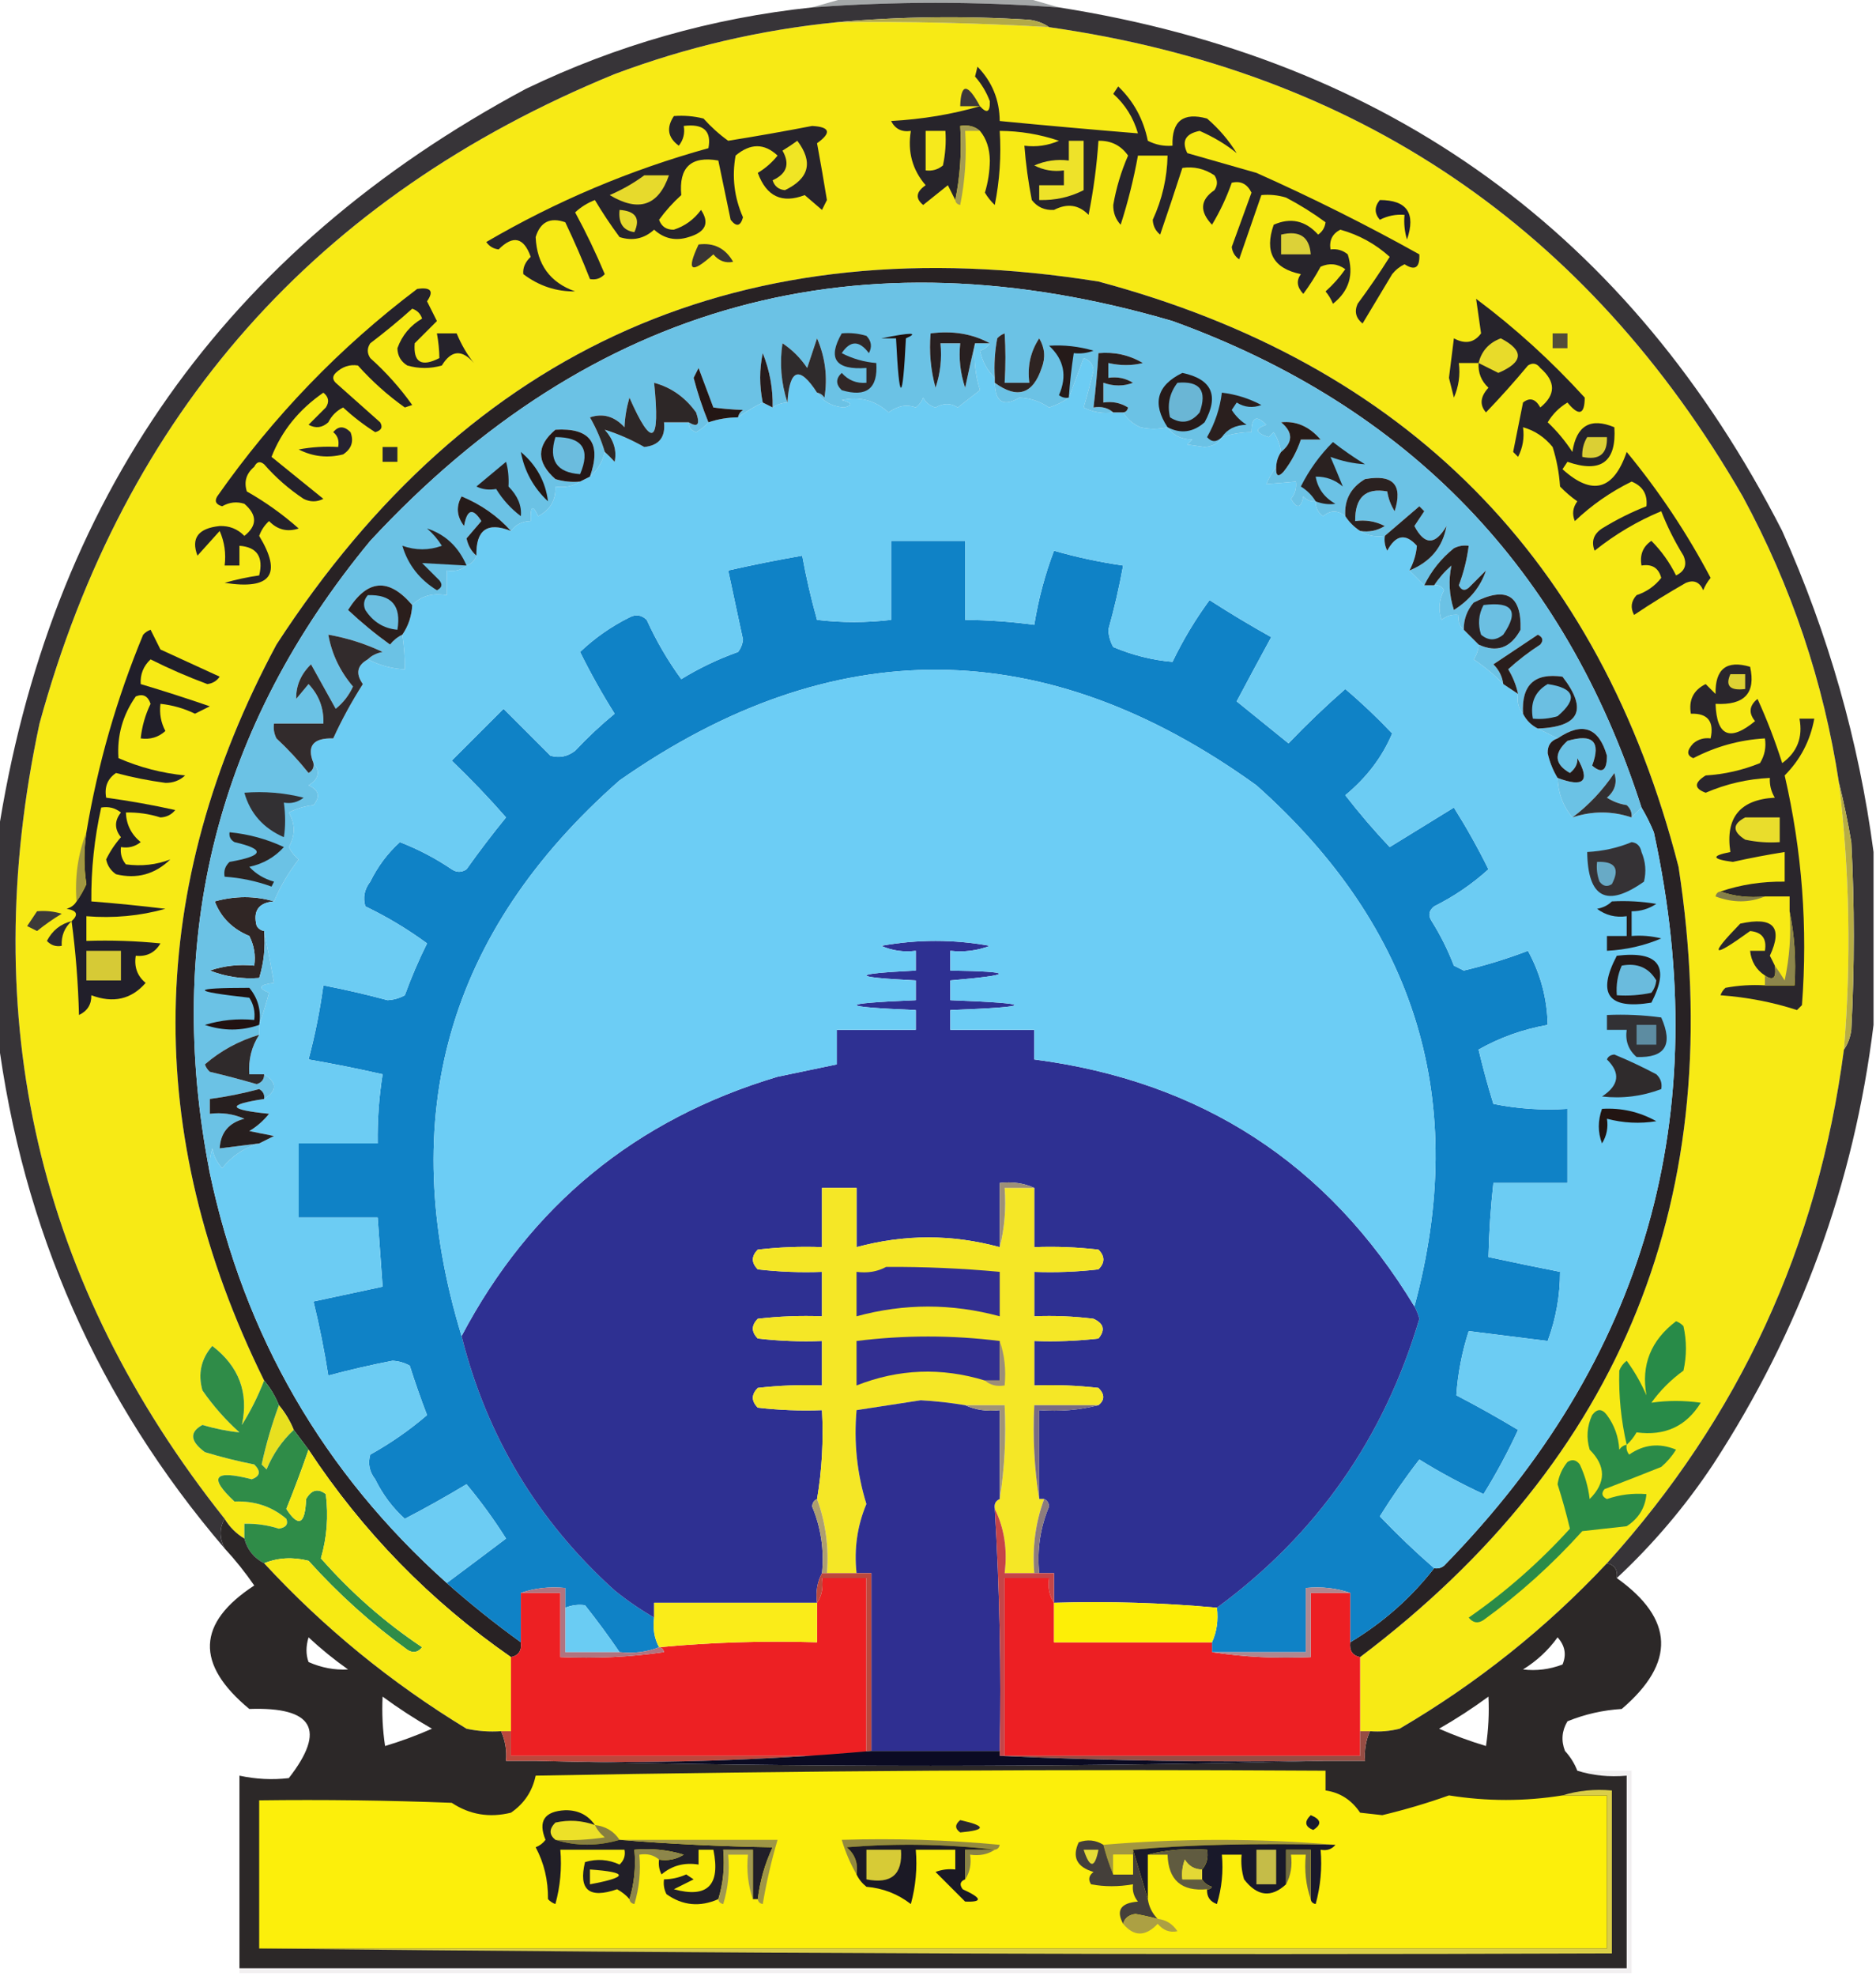<?xml version="1.0" encoding="UTF-8"?>
<!DOCTYPE svg PUBLIC "-//W3C//DTD SVG 1.1//EN" "http://www.w3.org/Graphics/SVG/1.1/DTD/svg11.dtd">
<svg xmlns="http://www.w3.org/2000/svg" version="1.1" width="380px" height="400px" style="shape-rendering:geometricPrecision; text-rendering:geometricPrecision; image-rendering:optimizeQuality; fill-rule:evenodd; clip-rule:evenodd" xmlns:xlink="http://www.w3.org/1999/xlink">
<g><path style="opacity:0.791" fill="#8d9091" d="M 171.5,-0.5 C 183.5,-0.5 195.5,-0.5 207.5,-0.5C 209.833,0.167 212.167,0.833 214.5,1.5C 197.83,0.262 181.163,0.262 164.5,1.5C 166.833,0.833 169.167,0.167 171.5,-0.5 Z"/></g>
<g><path style="opacity:1" fill="#f7ea15" d="M 169.5,4.5 C 183.851,4.32 198.184,4.653 212.5,5.5C 274.705,14.358 321.538,46.025 353,100.5C 362.892,118.75 369.392,138.084 372.5,158.5C 374.654,176.464 374.988,194.464 373.5,212.5C 368.291,252.246 352.291,286.913 325.5,316.5C 313.178,329.643 299.178,340.809 283.5,350C 281.527,350.495 279.527,350.662 277.5,350.5C 276.833,350.5 276.167,350.5 275.5,350.5C 275.5,345.5 275.5,340.5 275.5,335.5C 328.735,295.313 350.235,241.98 340,175.5C 324.009,113.175 284.842,73.675 222.5,57C 150.814,45.539 95.314,70.039 56,130.5C 29.595,179.712 28.762,229.379 53.5,279.5C 52.287,282.637 50.787,285.637 49,288.5C 50.414,281.978 48.414,276.644 43,272.5C 40.729,275.12 40.062,278.12 41,281.5C 43.202,284.663 45.702,287.497 48.5,290C 46.045,289.749 43.545,289.249 41,288.5C 38.338,289.95 38.505,291.783 41.5,294C 44.77,294.995 48.103,295.828 51.5,296.5C 52.879,297.863 52.713,298.863 51,299.5C 43.333,297.518 42.166,299.018 47.5,304C 51.584,303.838 55.084,305.005 58,307.5C 58.432,308.6 57.932,309.267 56.5,309.5C 54.218,308.777 51.885,308.443 49.5,308.5C 49.5,309.5 49.5,310.5 49.5,311.5C 47.833,310.5 46.5,309.167 45.5,307.5C 7.698,259.945 -4.802,206.278 8,146.5C 25.229,83.6 64.063,39.767 124.5,15C 139.032,9.546 154.032,6.046 169.5,4.5 Z"/></g>
<g><path style="opacity:1" fill="#373438" d="M 214.5,1.5 C 281.404,12.02 330.238,47.353 361,107.5C 370.355,128.373 376.522,150.04 379.5,172.5C 379.5,184.167 379.5,195.833 379.5,207.5C 375.539,239.681 364.705,269.348 347,296.5C 341.386,304.945 334.886,312.612 327.5,319.5C 327.715,317.821 327.048,316.821 325.5,316.5C 352.291,286.913 368.291,252.246 373.5,212.5C 374.29,211.391 374.79,210.058 375,208.5C 375.667,195.833 375.667,183.167 375,170.5C 374.295,166.335 373.461,162.335 372.5,158.5C 369.392,138.084 362.892,118.75 353,100.5C 321.538,46.025 274.705,14.358 212.5,5.5C 211.391,4.71 210.058,4.21 208.5,4C 195.327,3.173 182.327,3.34 169.5,4.5C 154.032,6.046 139.032,9.546 124.5,15C 64.063,39.767 25.229,83.6 8,146.5C -4.802,206.278 7.698,259.945 45.5,307.5C 44.427,309.347 44.427,311.347 45.5,313.5C 19.861,283.542 4.528,248.875 -0.5,209.5C -0.5,196.167 -0.5,182.833 -0.5,169.5C 9.932,101.123 45.599,50.623 106.5,18C 124.889,9.148 144.222,3.648 164.5,1.5C 181.163,0.262 197.83,0.262 214.5,1.5 Z"/></g>
<g><path style="opacity:1" fill="#26232b" d="M 299.5,73.5 C 298.167,73.5 296.833,73.5 295.5,73.5C 295.808,75.924 295.474,78.257 294.5,80.5C 294.167,79.167 293.833,77.833 293.5,76.5C 293.837,73.824 294.17,71.157 294.5,68.5C 296.773,69.735 298.606,69.402 300,67.5C 299.667,65.167 299.333,62.833 299,60.5C 306.932,66.428 314.265,73.095 321,80.5C 320.98,83.988 319.814,84.321 317.5,81.5C 315.833,82.5 314.5,83.833 313.5,85.5C 315.395,87.288 317.062,89.288 318.5,91.5C 319.317,86.157 322.151,84.49 327,86.5C 327.459,93.528 324.292,95.862 317.5,93.5C 317.167,94 316.833,94.5 316.5,95C 322.511,100.438 326.844,99.272 329.5,91.5C 336.046,99.428 341.712,107.928 346.5,117C 345.874,117.75 345.374,118.584 345,119.5C 344.275,117.842 343.108,117.342 341.5,118C 337.916,120.041 334.416,122.208 331,124.5C 330.219,123.056 330.386,121.723 331.5,120.5C 333.547,119.815 335.214,118.649 336.5,117C 335.968,114.98 334.635,114.147 332.5,114.5C 332.116,112.335 332.783,110.668 334.5,109.5C 336.531,111.537 338.197,113.871 339.5,116.5C 341.283,115.652 341.783,114.319 341,112.5C 339.192,109.562 337.692,106.562 336.5,103.5C 331.687,105.496 327.187,108.162 323,111.5C 322.289,109.633 322.789,108.133 324.5,107C 327.438,105.192 330.438,103.692 333.5,102.5C 333.756,100.088 332.756,98.421 330.5,97.5C 326.253,99.582 322.419,102.249 319,105.5C 318.405,104.101 318.572,102.768 319.5,101.5C 318.24,100.618 317.074,99.618 316,98.5C 315.818,95.774 315.318,93.107 314.5,90.5C 312.867,88.497 310.867,87.164 308.5,86.5C 308.799,88.604 308.466,90.604 307.5,92.5C 307.167,92.167 306.833,91.833 306.5,91.5C 307.167,88.167 307.833,84.833 308.5,81.5C 309.868,80.406 311.035,80.74 312,82.5C 315.16,79.926 315.16,77.259 312,74.5C 311.282,73.549 310.449,73.383 309.5,74C 306.784,77.261 303.951,80.428 301,83.5C 299.672,81.978 299.838,80.311 301.5,78.5C 300.05,77.15 299.383,75.484 299.5,73.5 Z"/></g>
<g><path style="opacity:1" fill="#2a2933" d="M 77.5,90.5 C 78.5,90.5 79.5,90.5 80.5,90.5C 80.5,91.5 80.5,92.5 80.5,93.5C 79.5,93.5 78.5,93.5 77.5,93.5C 77.5,92.5 77.5,91.5 77.5,90.5 Z"/></g>
<g><path style="opacity:1" fill="#262231" d="M 67.5,87.5 C 68.542,86.209 69.708,86.209 71,87.5C 71.711,89.367 71.211,90.867 69.5,92C 66.366,92.79 63.366,92.457 60.5,91C 63.146,90.503 65.813,90.336 68.5,90.5C 68.737,89.209 68.404,88.209 67.5,87.5 Z"/></g>
<g><path style="opacity:1" fill="#dbcf34" d="M 321.5,88.5 C 322.833,88.5 324.167,88.5 325.5,88.5C 325.616,91.91 323.95,93.244 320.5,92.5C 320.433,91.041 320.766,89.708 321.5,88.5 Z"/></g>
<g><path style="opacity:1" fill="#25222b" d="M 84.5,58.5 C 87.276,58.089 87.943,58.922 86.5,61C 87.167,62.333 87.833,63.667 88.5,65C 87.022,66.478 85.522,67.978 84,69.5C 83.692,73.367 85.359,74.367 89,72.5C 88.981,70.892 88.815,69.226 88.5,67.5C 89.833,67.5 91.167,67.5 92.5,67.5C 93.462,69.802 94.628,71.802 96,73.5C 93.581,70.7 91.414,70.867 89.5,74C 87.167,74.667 84.833,74.667 82.5,74C 81.195,73.196 80.529,72.029 80.5,70.5C 81.441,67.892 83.108,65.892 85.5,64.5C 85.167,63.5 84.5,62.833 83.5,62.5C 80.759,64.953 77.925,67.286 75,69.5C 74.333,70.5 74.333,71.5 75,72.5C 78.204,75.369 81.037,78.535 83.5,82C 83,82.167 82.5,82.333 82,82.5C 78.547,80.05 75.38,77.217 72.5,74C 70.837,73.735 69.337,74.235 68,75.5C 67.333,76.167 67.333,76.833 68,77.5C 71,80.167 74,82.833 77,85.5C 77.591,86.484 77.257,87.15 76,87.5C 73.702,86.039 71.535,84.372 69.5,82.5C 68.167,83.167 67.167,84.167 66.5,85.5C 65.277,86.614 63.944,86.781 62.5,86C 63.667,84.833 64.833,83.667 66,82.5C 66.749,81.365 66.583,80.365 65.5,79.5C 60.544,82.926 57.044,87.259 55,92.5C 58.5,95.333 62,98.167 65.5,101C 64.167,101.667 62.833,101.667 61.5,101C 58.537,99.039 55.871,96.706 53.5,94C 52.668,93.312 52.002,93.479 51.5,94.5C 49.876,95.869 49.376,97.535 50,99.5C 53.764,101.632 57.264,104.132 60.5,107C 58.191,107.756 56.191,107.256 54.5,105.5C 53.585,106.328 52.919,107.328 52.5,108.5C 57.225,116.307 54.892,119.474 45.5,118C 47.813,117.338 50.146,116.838 52.5,116.5C 53.401,112.759 52.068,110.759 48.5,110.5C 48.5,111.833 48.5,113.167 48.5,114.5C 47.5,114.5 46.5,114.5 45.5,114.5C 45.808,112.076 45.474,109.743 44.5,107.5C 43.002,109.159 41.502,110.825 40,112.5C 38.65,108.953 40.15,106.953 44.5,106.5C 46.481,106.437 48.148,107.104 49.5,108.5C 52.119,106.423 52.119,104.257 49.5,102C 47.965,101.504 46.465,101.67 45,102.5C 43.742,102.15 43.409,101.483 44,100.5C 55.349,84.319 68.85,70.319 84.5,58.5 Z"/></g>
<g><path style="opacity:1" fill="#e8db2a" d="M 299.5,73.5 C 300.099,71.066 301.599,69.399 304,68.5C 308.767,70.988 308.6,73.322 303.5,75.5C 302.14,74.82 300.807,74.153 299.5,73.5 Z"/></g>
<g><path style="opacity:1" fill="#534d3a" d="M 314.5,67.5 C 315.5,67.5 316.5,67.5 317.5,67.5C 317.5,68.5 317.5,69.5 317.5,70.5C 316.5,70.5 315.5,70.5 314.5,70.5C 314.5,69.5 314.5,68.5 314.5,67.5 Z"/></g>
<g><path style="opacity:1" fill="#3a3534" d="M 141.5,49.5 C 144.599,49.092 146.933,50.259 148.5,53C 146.953,53.333 145.62,52.833 144.5,51.5C 139.955,55.582 138.955,54.915 141.5,49.5 Z"/></g>
<g><path style="opacity:1" fill="#1d1c31" d="M 279.5,40.5 C 284.989,40.504 286.822,43.171 285,48.5C 284.506,46.866 284.34,45.199 284.5,43.5C 282.738,43.357 281.071,43.691 279.5,44.5C 278.374,43.192 278.374,41.858 279.5,40.5 Z"/></g>
<g><path style="opacity:1" fill="#27242b" d="M 198.5,26.5 C 197.432,25.566 196.099,25.232 194.5,25.5C 194.821,30.695 194.487,35.695 193.5,40.5C 193.013,39.527 192.513,38.527 192,37.5C 190.333,38.833 188.667,40.167 187,41.5C 185.372,40.181 185.539,38.848 187.5,37.5C 184.808,34.387 183.808,30.721 184.5,26.5C 182.654,26.778 181.32,26.111 180.5,24.5C 186.889,24.139 192.889,23.139 198.5,21.5C 199.895,23.054 200.561,22.721 200.5,20.5C 199.814,18.653 198.814,16.986 197.5,15.5C 197.667,14.833 197.833,14.167 198,13.5C 200.962,16.548 202.462,20.215 202.5,24.5C 211.853,25.407 221.186,26.24 230.5,27C 229.585,23.832 227.919,21.166 225.5,19C 225.833,18.5 226.167,18 226.5,17.5C 229.617,20.479 231.617,24.146 232.5,28.5C 234.071,29.309 235.738,29.643 237.5,29.5C 237.329,24.506 239.662,22.672 244.5,24C 246.874,26.039 248.874,28.372 250.5,31C 248.362,29.257 245.862,27.757 243,26.5C 240.136,27.068 239.302,28.568 240.5,31C 245.167,32.333 249.833,33.667 254.5,35C 265.802,40.036 276.802,45.536 287.5,51.5C 287.62,54.205 286.62,54.871 284.5,53.5C 283.522,53.977 282.689,54.643 282,55.5C 280,58.833 278,62.167 276,65.5C 274.635,64.407 274.301,63.074 275,61.5C 277.29,58.42 279.457,55.253 281.5,52C 278.617,49.391 275.283,47.557 271.5,46.5C 269.889,47.32 269.222,48.654 269.5,50.5C 270.822,50.33 271.989,50.663 273,51.5C 274.282,55.584 273.282,58.917 270,61.5C 269.626,60.584 269.126,59.75 268.5,59C 270.019,57.649 271.352,56.149 272.5,54.5C 270.926,53.369 269.259,53.203 267.5,54C 266.458,55.918 265.292,57.751 264,59.5C 262.706,58.146 262.54,56.812 263.5,55.5C 257.909,54.349 256.075,51.016 258,45.5C 261.429,43.986 264.429,44.653 267,47.5C 267.87,46.892 268.37,46.059 268.5,45C 265.999,43.155 263.333,41.488 260.5,40C 258.866,39.507 257.199,39.34 255.5,39.5C 254.021,43.802 252.521,48.135 251,52.5C 250.13,51.892 249.63,51.059 249.5,50C 250.833,46.333 252.167,42.667 253.5,39C 252.629,37.231 251.296,36.564 249.5,37C 248.453,39.979 247.119,42.812 245.5,45.5C 242.939,42.787 243.106,40.454 246,38.5C 246.667,37.5 246.667,36.5 246,35.5C 243.985,34.158 241.818,33.658 239.5,34C 238.053,38.481 236.553,42.981 235,47.5C 234.056,46.737 233.556,45.737 233.5,44.5C 235.407,40.36 236.407,36.027 236.5,31.5C 234.5,31.5 232.5,31.5 230.5,31.5C 229.646,36.231 228.48,40.898 227,45.5C 225.977,44.4 225.477,43.067 225.5,41.5C 226.095,38.048 227.095,34.714 228.5,31.5C 227.061,29.447 225.061,28.447 222.5,28.5C 222.163,33.538 221.496,38.538 220.5,43.5C 218.525,41.45 216.191,41.117 213.5,42.5C 211.626,42.61 210.126,41.944 209,40.5C 208.281,36.855 207.781,33.188 207.5,29.5C 209.924,29.808 212.257,29.474 214.5,28.5C 210.607,27.185 206.607,26.518 202.5,26.5C 202.827,31.544 202.494,36.544 201.5,41.5C 200.713,40.758 200.047,39.925 199.5,39C 200.134,36.925 200.468,34.759 200.5,32.5C 200.461,30.048 199.794,28.048 198.5,26.5 Z"/></g>
<g><path style="opacity:1" fill="#dcd138" d="M 259.5,47.5 C 263.241,46.599 265.241,47.932 265.5,51.5C 263.5,51.5 261.5,51.5 259.5,51.5C 259.5,50.167 259.5,48.833 259.5,47.5 Z"/></g>
<g><path style="opacity:1" fill="#27242c" d="M 136.5,23.5 C 138.527,23.338 140.527,23.505 142.5,24C 144.043,25.714 145.71,27.214 147.5,28.5C 153.181,27.593 158.847,26.593 164.5,25.5C 168.142,25.697 168.475,26.864 165.5,29C 166.207,32.822 166.874,36.655 167.5,40.5C 167.167,41.167 166.833,41.833 166.5,42.5C 165.335,41.509 164.168,40.509 163,39.5C 158.404,41.271 155.237,39.771 153.5,35C 155.061,34.059 156.395,32.892 157.5,31.5C 154.824,28.979 151.99,28.979 149,31.5C 148.226,35.812 148.726,39.978 150.5,44C 149.99,45.826 149.156,45.993 148,44.5C 147.163,40.486 146.329,36.486 145.5,32.5C 139.977,31.537 137.477,33.87 138,39.5C 136.315,41.017 134.815,42.684 133.5,44.5C 134,45.88 135,46.547 136.5,46.5C 138.728,45.781 140.561,44.448 142,42.5C 143.767,45.157 142.934,46.99 139.5,48C 136.86,48.839 134.527,48.339 132.5,46.5C 130.473,48.339 128.14,48.839 125.5,48C 123.709,45.586 122.043,43.086 120.5,40.5C 118.998,41.083 117.665,41.916 116.5,43C 118.703,47.046 120.703,51.213 122.5,55.5C 121.675,56.386 120.675,56.719 119.5,56.5C 117.975,52.615 116.308,48.782 114.5,45C 111.447,43.928 109.447,44.928 108.5,48C 108.756,53.543 111.423,57.21 116.5,59C 112.664,59.055 109.164,57.888 106,55.5C 105.873,54.223 106.373,53.057 107.5,52C 106.101,48.047 103.934,47.547 101,50.5C 99.941,50.37 99.108,49.87 98.5,49C 112.671,40.72 127.671,34.387 143.5,30C 144.16,26.5 142.493,25 138.5,25.5C 138.762,26.978 138.429,28.311 137.5,29.5C 135.261,27.867 134.928,25.867 136.5,23.5 Z"/></g>
<g><path style="opacity:1" fill="#e6da2c" d="M 125.5,42.5 C 128.764,42.726 129.764,44.226 128.5,47C 126.227,46.683 125.227,45.183 125.5,42.5 Z"/></g>
<g><path style="opacity:1" fill="#e7da2c" d="M 130.5,35.5 C 132.167,35.5 133.833,35.5 135.5,35.5C 133.359,41.679 129.359,43.013 123.5,39.5C 126.05,38.396 128.383,37.063 130.5,35.5 Z"/></g>
<g><path style="opacity:1" fill="#a49c52" d="M 198.5,26.5 C 197.5,26.5 196.5,26.5 195.5,26.5C 195.827,31.544 195.494,36.544 194.5,41.5C 193.893,41.376 193.56,41.043 193.5,40.5C 194.487,35.695 194.821,30.695 194.5,25.5C 196.099,25.232 197.432,25.566 198.5,26.5 Z"/></g>
<g><path style="opacity:1" fill="#eee229" d="M 216.5,28.5 C 217.5,28.5 218.5,28.5 219.5,28.5C 219.5,31.833 219.5,35.167 219.5,38.5C 216.739,39.92 213.739,40.587 210.5,40.5C 210.5,39.5 210.5,38.5 210.5,37.5C 212.167,37.5 213.833,37.5 215.5,37.5C 215.5,36.5 215.5,35.5 215.5,34.5C 213.396,34.799 211.396,34.466 209.5,33.5C 211.743,32.526 214.076,32.192 216.5,32.5C 216.5,31.167 216.5,29.833 216.5,28.5 Z"/></g>
<g><path style="opacity:1" fill="#f0e524" d="M 161.5,28.5 C 164.758,32.803 163.924,36.136 159,38.5C 157.72,38.386 156.887,37.72 156.5,36.5C 159.379,35.197 160.045,33.197 158.5,30.5C 159.602,29.824 160.602,29.158 161.5,28.5 Z"/></g>
<g><path style="opacity:1" fill="#f6e91c" d="M 187.5,26.5 C 188.833,26.5 190.167,26.5 191.5,26.5C 191.663,28.857 191.497,31.19 191,33.5C 189.989,34.337 188.822,34.67 187.5,34.5C 187.5,31.833 187.5,29.167 187.5,26.5 Z"/></g>
<g><path style="opacity:1" fill="#3d3839" d="M 198.5,21.5 C 197.167,21.5 195.833,21.5 194.5,21.5C 194.642,16.805 195.975,16.805 198.5,21.5 Z"/></g>
<g><path style="opacity:1" fill="#b2a948" d="M 169.5,4.5 C 182.327,3.34 195.327,3.173 208.5,4C 210.058,4.21 211.391,4.71 212.5,5.5C 198.184,4.653 183.851,4.32 169.5,4.5 Z"/></g>
<g><path style="opacity:1" fill="#211f2a" d="M 14.5,186.5 C 15.953,185.175 15.619,184.342 13.5,184C 14.416,183.722 15.082,183.222 15.5,182.5C 16.248,181.469 16.915,180.302 17.5,179C 16.966,175.602 16.966,172.102 17.5,168.5C 19.804,154.751 23.638,141.417 29,128.5C 29.414,128.043 29.914,127.709 30.5,127.5C 31.167,128.833 31.833,130.167 32.5,131.5C 36.542,133.336 40.542,135.17 44.5,137C 43.892,137.87 43.059,138.37 42,138.5C 38.115,137.063 34.282,135.396 30.5,133.5C 29.05,134.85 28.383,136.516 28.5,138.5C 33.228,139.91 37.894,141.41 42.5,143C 41.5,143.5 40.5,144 39.5,144.5C 37.271,143.423 34.937,142.756 32.5,142.5C 32.261,144.467 32.594,146.301 33.5,148C 32.095,149.269 30.429,149.769 28.5,149.5C 28.756,147.063 29.423,144.729 30.5,142.5C 29.965,140.899 28.965,140.399 27.5,141C 24.846,144.786 23.679,148.953 24,153.5C 28.291,155.365 32.791,156.531 37.5,157C 36.4,158.023 35.067,158.523 33.5,158.5C 30.111,158.047 26.777,157.38 23.5,156.5C 21.783,157.668 21.116,159.335 21.5,161.5C 26.19,162.138 30.856,162.971 35.5,164C 34.737,164.944 33.737,165.444 32.5,165.5C 30.218,164.777 27.884,164.443 25.5,164.5C 25.585,166.929 26.585,168.929 28.5,170.5C 27.311,171.429 25.978,171.762 24.5,171.5C 24.33,172.822 24.663,173.989 25.5,175C 28.672,175.425 31.672,175.091 34.5,174C 31.377,177.02 27.71,178.02 23.5,177C 22.426,176.261 21.759,175.261 21.5,174C 22.289,172.374 23.289,170.874 24.5,169.5C 23.167,167.833 23.167,166.167 24.5,164.5C 23.311,163.571 21.978,163.238 20.5,163.5C 19.112,169.711 18.445,176.045 18.5,182.5C 23.504,182.889 28.504,183.389 33.5,184C 28.355,185.446 23.021,185.946 17.5,185.5C 17.5,187.167 17.5,188.833 17.5,190.5C 22.511,190.334 27.511,190.501 32.5,191C 31.383,192.892 29.716,193.725 27.5,193.5C 27.141,195.766 27.808,197.599 29.5,199C 26.605,202.334 22.938,203.167 18.5,201.5C 18.539,203.359 17.706,204.692 16,205.5C 15.828,198.987 15.328,192.653 14.5,186.5 Z"/></g>
<g><path style="opacity:1" fill="#a19741" d="M 17.5,168.5 C 16.966,172.102 16.966,175.602 17.5,179C 16.915,180.302 16.248,181.469 15.5,182.5C 15.123,177.547 15.79,172.881 17.5,168.5 Z"/></g>
<g><path style="opacity:1" fill="#2a262c" d="M 357.5,199.5 C 359.5,199.5 361.5,199.5 363.5,199.5C 363.821,194.305 363.487,189.305 362.5,184.5C 362.5,183.5 362.5,182.5 362.5,181.5C 360.833,181.5 359.167,181.5 357.5,181.5C 354.287,181.81 351.287,181.477 348.5,180.5C 352.591,179.105 356.924,178.438 361.5,178.5C 361.5,176.5 361.5,174.5 361.5,172.5C 357.989,173.058 354.489,173.724 351,174.5C 346.723,173.941 346.556,173.274 350.5,172.5C 349.45,165.548 352.45,161.881 359.5,161.5C 358.754,160.264 358.421,158.93 358.5,157.5C 353.986,157.712 349.652,158.712 345.5,160.5C 343.128,159.637 343.128,158.471 345.5,157C 349.314,156.766 352.981,155.932 356.5,154.5C 357.452,152.955 357.785,151.288 357.5,149.5C 352.411,149.788 347.578,151.121 343,153.5C 341.623,152.964 341.623,151.964 343,150.5C 344.011,149.663 345.178,149.33 346.5,149.5C 347.244,146.05 345.91,144.384 342.5,144.5C 342.022,141.722 343.022,139.722 345.5,138.5C 346.167,139.167 346.833,139.833 347.5,140.5C 347.398,135.428 349.731,133.595 354.5,135C 355.688,140.326 353.354,142.826 347.5,142.5C 347.732,149.039 350.399,150.205 355.5,146C 354.151,144.365 354.318,142.865 356,141.5C 357.912,145.687 359.579,150.021 361,154.5C 364.045,152.281 365.211,149.281 364.5,145.5C 365.5,145.5 366.5,145.5 367.5,145.5C 366.686,149.962 364.686,153.795 361.5,157C 365.034,172.299 366.201,187.799 365,203.5C 364.667,203.833 364.333,204.167 364,204.5C 359.097,202.904 353.93,201.904 348.5,201.5C 348.709,200.914 349.043,200.414 349.5,200C 352.146,199.503 354.813,199.336 357.5,199.5 Z"/></g>
<g><path style="opacity:1" fill="#e9dd2c" d="M 353.5,165.5 C 355.833,165.5 358.167,165.5 360.5,165.5C 360.5,167.167 360.5,168.833 360.5,170.5C 358.143,170.663 355.81,170.497 353.5,170C 350.894,168.35 350.894,166.85 353.5,165.5 Z"/></g>
<g><path style="opacity:1" fill="#ded234" d="M 350.5,136.5 C 351.5,136.5 352.5,136.5 353.5,136.5C 353.5,137.5 353.5,138.5 353.5,139.5C 350.433,139.879 349.433,138.879 350.5,136.5 Z"/></g>
<g><path style="opacity:1" fill="#857f4a" d="M 348.5,180.5 C 351.287,181.477 354.287,181.81 357.5,181.5C 354.313,182.806 350.98,182.806 347.5,181.5C 347.624,180.893 347.957,180.56 348.5,180.5 Z"/></g>
<g><path style="opacity:1" fill="#3c3938" d="M 7.5,184.5 C 9.199,184.34 10.866,184.506 12.5,185C 10.731,186.064 9.064,187.231 7.5,188.5C 6.833,188.167 6.167,187.833 5.5,187.5C 6.193,186.482 6.859,185.482 7.5,184.5 Z"/></g>
<g><path style="opacity:1" fill="#b7ad45" d="M 372.5,158.5 C 373.461,162.335 374.295,166.335 375,170.5C 375.667,183.167 375.667,195.833 375,208.5C 374.79,210.058 374.29,211.391 373.5,212.5C 374.988,194.464 374.654,176.464 372.5,158.5 Z"/></g>
<g><path style="opacity:1" fill="#2a2832" d="M 14.5,186.5 C 13.058,187.82 12.392,189.486 12.5,191.5C 11.325,191.719 10.325,191.386 9.5,190.5C 10.605,188.389 12.271,187.055 14.5,186.5 Z"/></g>
<g><path style="opacity:1" fill="#d6ca36" d="M 17.5,192.5 C 19.833,192.5 22.167,192.5 24.5,192.5C 24.5,194.5 24.5,196.5 24.5,198.5C 22.167,198.5 19.833,198.5 17.5,198.5C 17.5,196.5 17.5,194.5 17.5,192.5 Z"/></g>
<g><path style="opacity:1" fill="#29262e" d="M 359.5,195.5 C 359.869,197.993 359.203,198.66 357.5,197.5C 355.721,196.33 354.721,194.664 354.5,192.5C 355.5,192.5 356.5,192.5 357.5,192.5C 357.915,190.052 356.915,188.719 354.5,188.5C 346.732,194.126 346.065,193.626 352.5,187C 359.206,185.523 361.206,187.689 358.5,193.5C 358.863,194.183 359.196,194.85 359.5,195.5 Z"/></g>
<g><path style="opacity:1" fill="#8c854b" d="M 362.5,184.5 C 363.487,189.305 363.821,194.305 363.5,199.5C 361.5,199.5 359.5,199.5 357.5,199.5C 357.5,198.833 357.5,198.167 357.5,197.5C 359.203,198.66 359.869,197.993 359.5,195.5C 360.158,196.398 360.824,197.398 361.5,198.5C 362.493,193.88 362.827,189.214 362.5,184.5 Z"/></g>
<g><path style="opacity:1" fill="#282224" d="M 275.5,335.5 C 273.952,335.179 273.285,334.179 273.5,332.5C 280.134,328.529 285.801,323.529 290.5,317.5C 291.239,317.631 291.906,317.464 292.5,317C 333.301,275.318 347.468,225.818 335,168.5C 334.243,166.685 333.41,165.019 332.5,163.5C 316.964,115.13 285.297,82.297 237.5,65C 173.969,46.385 119.803,61.218 75,109.5C 43.995,147.021 33.161,189.687 42.5,237.5C 49.469,270.444 65.469,298.11 90.5,320.5C 95.278,324.729 100.278,328.729 105.5,332.5C 105.715,334.179 105.048,335.179 103.5,335.5C 87.151,324.151 73.484,310.151 62.5,293.5C 61.488,292.128 60.488,290.795 59.5,289.5C 58.752,287.668 57.752,286.001 56.5,284.5C 55.737,282.632 54.737,280.965 53.5,279.5C 28.762,229.379 29.595,179.712 56,130.5C 95.314,70.039 150.814,45.539 222.5,57C 284.842,73.675 324.009,113.175 340,175.5C 350.235,241.98 328.735,295.313 275.5,335.5 Z"/></g>
<g><path style="opacity:1" fill="#302625" d="M 55.5,182.5 C 52.367,182.761 51.2,184.428 52,187.5C 52.383,188.056 52.883,188.389 53.5,188.5C 53.784,191.777 53.45,194.943 52.5,198C 49.093,198.266 45.759,197.766 42.5,196.5C 45.428,195.516 48.428,195.183 51.5,195.5C 51.799,193.396 51.466,191.396 50.5,189.5C 47.078,188.078 44.745,185.745 43.5,182.5C 47.648,181.356 51.648,181.356 55.5,182.5 Z"/></g>
<g><path style="opacity:1" fill="#0f82c6" d="M 290.5,317.5 C 285.801,323.529 280.134,328.529 273.5,332.5C 273.5,329.167 273.5,325.833 273.5,322.5C 270.713,321.523 267.713,321.19 264.5,321.5C 264.5,325.833 264.5,330.167 264.5,334.5C 258.167,334.5 251.833,334.5 245.5,334.5C 245.5,333.833 245.5,333.167 245.5,332.5C 246.468,330.393 246.802,328.059 246.5,325.5C 266.669,310.697 280.336,291.197 287.5,267C 287.257,266.098 286.923,265.265 286.5,264.5C 297.678,223.108 287.011,187.941 254.5,159C 211.675,128.133 168.675,127.8 125.5,158C 90.626,188.669 79.959,226.169 93.5,270.5C 98.571,290.759 108.904,307.926 124.5,322C 127.047,324.054 129.714,325.887 132.5,327.5C 132.205,329.735 132.539,331.735 133.5,333.5C 131.052,334.473 128.385,334.806 125.5,334.5C 123.298,331.274 120.965,328.107 118.5,325C 117.181,324.805 115.847,324.972 114.5,325.5C 114.5,324.167 114.5,322.833 114.5,321.5C 111.287,321.19 108.287,321.523 105.5,322.5C 105.5,325.833 105.5,329.167 105.5,332.5C 100.278,328.729 95.278,324.729 90.5,320.5C 94.458,317.556 98.458,314.556 102.5,311.5C 100.078,307.656 97.411,303.99 94.5,300.5C 90.398,302.967 86.231,305.3 82,307.5C 79.542,305.286 77.542,302.619 76,299.5C 74.813,297.956 74.48,296.289 75,294.5C 79.17,292.178 83.003,289.511 86.5,286.5C 85.237,283.21 84.07,279.876 83,276.5C 81.938,275.903 80.772,275.57 79.5,275.5C 75.113,276.347 70.78,277.347 66.5,278.5C 65.711,273.464 64.711,268.464 63.5,263.5C 68.167,262.5 72.833,261.5 77.5,260.5C 77.167,255.833 76.833,251.167 76.5,246.5C 71.167,246.5 65.833,246.5 60.5,246.5C 60.5,241.5 60.5,236.5 60.5,231.5C 65.833,231.5 71.167,231.5 76.5,231.5C 76.437,226.797 76.77,222.13 77.5,217.5C 72.534,216.373 67.534,215.373 62.5,214.5C 63.816,209.545 64.816,204.545 65.5,199.5C 69.861,200.34 74.195,201.34 78.5,202.5C 79.772,202.43 80.938,202.097 82,201.5C 83.309,197.901 84.809,194.401 86.5,191C 82.582,188.123 78.415,185.623 74,183.5C 73.48,181.711 73.813,180.044 75,178.5C 76.542,175.381 78.542,172.714 81,170.5C 84.721,171.943 88.221,173.777 91.5,176C 92.5,176.667 93.5,176.667 94.5,176C 97.045,172.41 99.712,168.91 102.5,165.5C 99.016,161.515 95.349,157.682 91.5,154C 95,150.5 98.5,147 102,143.5C 105.167,146.667 108.333,149.833 111.5,153C 113.289,153.52 114.956,153.187 116.5,152C 119.042,149.289 121.709,146.789 124.5,144.5C 121.95,140.451 119.617,136.284 117.5,132C 120.453,129.184 123.787,126.851 127.5,125C 128.784,124.316 129.951,124.483 131,125.5C 132.934,129.759 135.268,133.759 138,137.5C 141.636,135.266 145.469,133.432 149.5,132C 150.059,131.275 150.392,130.442 150.5,129.5C 149.496,124.819 148.496,120.153 147.5,115.5C 152.466,114.373 157.466,113.373 162.5,112.5C 163.29,116.872 164.29,121.206 165.5,125.5C 170.449,126.096 175.449,126.096 180.5,125.5C 180.5,120.167 180.5,114.833 180.5,109.5C 185.5,109.5 190.5,109.5 195.5,109.5C 195.5,114.833 195.5,120.167 195.5,125.5C 200.193,125.54 204.859,125.873 209.5,126.5C 210.329,121.348 211.663,116.348 213.5,111.5C 218.102,112.817 222.769,113.817 227.5,114.5C 226.712,118.868 225.712,123.201 224.5,127.5C 224.57,128.772 224.903,129.938 225.5,131C 229.432,132.655 233.432,133.655 237.5,134C 239.623,129.585 242.123,125.418 245,121.5C 249.084,124.126 253.25,126.626 257.5,129C 255.117,133.363 252.783,137.696 250.5,142C 253.98,144.809 257.48,147.642 261,150.5C 264.682,146.651 268.515,142.984 272.5,139.5C 275.791,142.289 278.958,145.289 282,148.5C 279.987,153.274 276.82,157.441 272.5,161C 275.342,164.672 278.342,168.172 281.5,171.5C 285.833,168.833 290.167,166.167 294.5,163.5C 297.05,167.549 299.383,171.716 301.5,176C 298.21,178.984 294.543,181.484 290.5,183.5C 289.417,184.365 289.251,185.365 290,186.5C 291.781,189.333 293.281,192.333 294.5,195.5C 295.167,195.833 295.833,196.167 296.5,196.5C 300.929,195.45 305.263,194.117 309.5,192.5C 312.059,197.177 313.393,202.177 313.5,207.5C 308.45,208.403 303.783,210.07 299.5,212.5C 300.373,216.198 301.373,219.865 302.5,223.5C 307.456,224.494 312.456,224.827 317.5,224.5C 317.5,229.5 317.5,234.5 317.5,239.5C 312.5,239.5 307.5,239.5 302.5,239.5C 301.947,244.482 301.613,249.482 301.5,254.5C 306.345,255.548 311.178,256.548 316,257.5C 316.007,262.298 315.174,266.965 313.5,271.5C 308.167,270.833 302.833,270.167 297.5,269.5C 296.123,273.778 295.289,278.112 295,282.5C 299.247,284.707 303.414,287.04 307.5,289.5C 305.421,293.993 303.088,298.326 300.5,302.5C 296.007,300.421 291.674,298.088 287.5,295.5C 284.638,299.195 281.972,303.029 279.5,307C 283.036,310.704 286.702,314.204 290.5,317.5 Z"/></g>
<g><path style="opacity:1" fill="#2e3092" d="M 286.5,264.5 C 286.923,265.265 287.257,266.098 287.5,267C 280.336,291.197 266.669,310.697 246.5,325.5C 235.679,324.505 224.679,324.172 213.5,324.5C 213.5,322.5 213.5,320.5 213.5,318.5C 212.5,318.5 211.5,318.5 210.5,318.5C 210.035,313.795 210.701,309.295 212.5,305C 212.43,304.235 212.097,303.735 211.5,303.5C 211.167,303.5 210.833,303.5 210.5,303.5C 210.5,297.5 210.5,291.5 210.5,285.5C 214.702,285.817 218.702,285.483 222.5,284.5C 223.791,283.458 223.791,282.292 222.5,281C 218.179,280.501 213.846,280.334 209.5,280.5C 209.5,277.5 209.5,274.5 209.5,271.5C 213.846,271.666 218.179,271.499 222.5,271C 223.925,269.286 223.592,267.953 221.5,267C 217.514,266.501 213.514,266.334 209.5,266.5C 209.5,263.5 209.5,260.5 209.5,257.5C 213.846,257.666 218.179,257.499 222.5,257C 223.833,255.667 223.833,254.333 222.5,253C 218.179,252.501 213.846,252.334 209.5,252.5C 209.5,248.5 209.5,244.5 209.5,240.5C 207.393,239.532 205.059,239.198 202.5,239.5C 202.5,243.833 202.5,248.167 202.5,252.5C 192.859,249.872 183.192,249.872 173.5,252.5C 173.5,248.5 173.5,244.5 173.5,240.5C 171.167,240.5 168.833,240.5 166.5,240.5C 166.5,244.5 166.5,248.5 166.5,252.5C 162.154,252.334 157.821,252.501 153.5,253C 152.167,254.333 152.167,255.667 153.5,257C 157.821,257.499 162.154,257.666 166.5,257.5C 166.5,260.5 166.5,263.5 166.5,266.5C 162.154,266.334 157.821,266.501 153.5,267C 152.167,268.333 152.167,269.667 153.5,271C 157.821,271.499 162.154,271.666 166.5,271.5C 166.5,274.5 166.5,277.5 166.5,280.5C 162.154,280.334 157.821,280.501 153.5,281C 152.167,282.333 152.167,283.667 153.5,285C 157.821,285.499 162.154,285.666 166.5,285.5C 166.823,291.69 166.49,297.69 165.5,303.5C 164.903,303.735 164.57,304.235 164.5,305C 166.299,309.295 166.965,313.795 166.5,318.5C 165.539,320.265 165.205,322.265 165.5,324.5C 154.5,324.5 143.5,324.5 132.5,324.5C 132.5,325.5 132.5,326.5 132.5,327.5C 129.714,325.887 127.047,324.054 124.5,322C 108.904,307.926 98.571,290.759 93.5,270.5C 107.415,244.097 128.748,226.597 157.5,218C 161.514,217.163 165.514,216.329 169.5,215.5C 169.5,213.167 169.5,210.833 169.5,208.5C 174.833,208.5 180.167,208.5 185.5,208.5C 185.5,207.167 185.5,205.833 185.5,204.5C 169.5,203.833 169.5,203.167 185.5,202.5C 185.5,201.167 185.5,199.833 185.5,198.5C 172.167,197.833 172.167,197.167 185.5,196.5C 185.5,195.167 185.5,193.833 185.5,192.5C 183.076,192.808 180.743,192.474 178.5,191.5C 185.833,190.167 193.167,190.167 200.5,191.5C 197.914,192.48 195.247,192.813 192.5,192.5C 192.5,193.833 192.5,195.167 192.5,196.5C 205.637,196.699 205.637,197.366 192.5,198.5C 192.5,199.833 192.5,201.167 192.5,202.5C 209.833,203.167 209.833,203.833 192.5,204.5C 192.5,205.833 192.5,207.167 192.5,208.5C 198.167,208.5 203.833,208.5 209.5,208.5C 209.5,210.5 209.5,212.5 209.5,214.5C 243.327,218.895 268.993,235.562 286.5,264.5 Z"/></g>
<g><path style="opacity:1" fill="#6cccf3" d="M 197.5,69.5 C 198.5,69.5 199.5,69.5 200.5,69.5C 200.082,70.222 199.416,70.722 198.5,71C 198.989,73.209 199.989,75.043 201.5,76.5C 201.5,76.833 201.5,77.167 201.5,77.5C 201.595,81.439 203.262,82.439 206.5,80.5C 208.689,80.594 210.689,81.261 212.5,82.5C 214.026,82.006 215.359,81.339 216.5,80.5C 217.485,77.943 218.485,75.276 219.5,72.5C 220.72,72.887 221.387,73.72 221.5,75C 220.896,77.524 220.229,80.024 219.5,82.5C 221.396,83.466 223.396,83.799 225.5,83.5C 226.167,83.5 226.833,83.5 227.5,83.5C 228.315,84.837 229.482,85.837 231,86.5C 232.771,86.92 234.604,86.92 236.5,86.5C 237.589,88.117 239.256,88.95 241.5,89C 241.167,89.333 240.833,89.667 240.5,90C 241.667,90.167 242.833,90.333 244,90.5C 245.681,90.392 246.848,89.725 247.5,88.5C 249.435,87.85 251.435,87.517 253.5,87.5C 253.494,84.452 254.494,83.952 256.5,86C 254.099,86.805 254.266,87.638 257,88.5C 257.333,88.167 257.667,87.833 258,87.5C 258.791,88.745 259.291,90.078 259.5,91.5C 258.89,92.391 258.557,93.391 258.5,94.5C 257.751,95.531 257.085,96.698 256.5,98C 258.425,97.865 260.425,97.698 262.5,97.5C 262.67,98.822 262.337,99.989 261.5,101C 262.715,103.096 263.549,102.929 264,100.5C 264.671,101.252 265.504,101.586 266.5,101.5C 266.461,102.756 266.961,103.756 268,104.5C 269.49,103.272 270.99,103.272 272.5,104.5C 273.272,105.694 274.272,106.694 275.5,107.5C 276.919,108.451 278.585,108.784 280.5,108.5C 280.351,109.552 280.517,110.552 281,111.5C 282.724,108.27 284.724,107.936 287,110.5C 286.866,112.189 286.366,113.856 285.5,115.5C 286.5,116.5 287.5,117.5 288.5,118.5C 289.167,118.5 289.833,118.5 290.5,118.5C 291.376,118.369 292.043,118.702 292.5,119.5C 291.48,121.432 291.313,123.432 292,125.5C 293.011,124.663 294.178,124.33 295.5,124.5C 295.263,125.791 295.596,126.791 296.5,127.5C 297.5,128.5 298.5,129.5 299.5,130.5C 299.461,131.583 299.127,132.583 298.5,133.5C 300.717,134.974 302.717,136.64 304.5,138.5C 305.5,139.167 306.5,139.833 307.5,140.5C 307.232,142.099 307.566,143.432 308.5,144.5C 309.167,145.833 310.167,146.833 311.5,147.5C 312.833,148.167 314.167,148.833 315.5,149.5C 314.12,149.962 313.453,150.962 313.5,152.5C 313.902,154.3 314.569,155.967 315.5,157.5C 315.62,160.578 316.62,163.245 318.5,165.5C 322.5,164.167 326.5,164.167 330.5,165.5C 331.167,164.833 331.833,164.167 332.5,163.5C 333.41,165.019 334.243,166.685 335,168.5C 347.468,225.818 333.301,275.318 292.5,317C 291.906,317.464 291.239,317.631 290.5,317.5C 286.702,314.204 283.036,310.704 279.5,307C 281.972,303.029 284.638,299.195 287.5,295.5C 291.674,298.088 296.007,300.421 300.5,302.5C 303.088,298.326 305.421,293.993 307.5,289.5C 303.414,287.04 299.247,284.707 295,282.5C 295.289,278.112 296.123,273.778 297.5,269.5C 302.833,270.167 308.167,270.833 313.5,271.5C 315.174,266.965 316.007,262.298 316,257.5C 311.178,256.548 306.345,255.548 301.5,254.5C 301.613,249.482 301.947,244.482 302.5,239.5C 307.5,239.5 312.5,239.5 317.5,239.5C 317.5,234.5 317.5,229.5 317.5,224.5C 312.456,224.827 307.456,224.494 302.5,223.5C 301.373,219.865 300.373,216.198 299.5,212.5C 303.783,210.07 308.45,208.403 313.5,207.5C 313.393,202.177 312.059,197.177 309.5,192.5C 305.263,194.117 300.929,195.45 296.5,196.5C 295.833,196.167 295.167,195.833 294.5,195.5C 293.281,192.333 291.781,189.333 290,186.5C 289.251,185.365 289.417,184.365 290.5,183.5C 294.543,181.484 298.21,178.984 301.5,176C 299.383,171.716 297.05,167.549 294.5,163.5C 290.167,166.167 285.833,168.833 281.5,171.5C 278.342,168.172 275.342,164.672 272.5,161C 276.82,157.441 279.987,153.274 282,148.5C 278.958,145.289 275.791,142.289 272.5,139.5C 268.515,142.984 264.682,146.651 261,150.5C 257.48,147.642 253.98,144.809 250.5,142C 252.783,137.696 255.117,133.363 257.5,129C 253.25,126.626 249.084,124.126 245,121.5C 242.123,125.418 239.623,129.585 237.5,134C 233.432,133.655 229.432,132.655 225.5,131C 224.903,129.938 224.57,128.772 224.5,127.5C 225.712,123.201 226.712,118.868 227.5,114.5C 222.769,113.817 218.102,112.817 213.5,111.5C 211.663,116.348 210.329,121.348 209.5,126.5C 204.859,125.873 200.193,125.54 195.5,125.5C 195.5,120.167 195.5,114.833 195.5,109.5C 190.5,109.5 185.5,109.5 180.5,109.5C 180.5,114.833 180.5,120.167 180.5,125.5C 175.449,126.096 170.449,126.096 165.5,125.5C 164.29,121.206 163.29,116.872 162.5,112.5C 157.466,113.373 152.466,114.373 147.5,115.5C 148.496,120.153 149.496,124.819 150.5,129.5C 150.392,130.442 150.059,131.275 149.5,132C 145.469,133.432 141.636,135.266 138,137.5C 135.268,133.759 132.934,129.759 131,125.5C 129.951,124.483 128.784,124.316 127.5,125C 123.787,126.851 120.453,129.184 117.5,132C 119.617,136.284 121.95,140.451 124.5,144.5C 121.709,146.789 119.042,149.289 116.5,152C 114.956,153.187 113.289,153.52 111.5,153C 108.333,149.833 105.167,146.667 102,143.5C 98.5,147 95,150.5 91.5,154C 95.349,157.682 99.016,161.515 102.5,165.5C 99.712,168.91 97.045,172.41 94.5,176C 93.5,176.667 92.5,176.667 91.5,176C 88.221,173.777 84.721,171.943 81,170.5C 78.542,172.714 76.542,175.381 75,178.5C 73.813,180.044 73.48,181.711 74,183.5C 78.415,185.623 82.582,188.123 86.5,191C 84.809,194.401 83.309,197.901 82,201.5C 80.938,202.097 79.772,202.43 78.5,202.5C 74.195,201.34 69.861,200.34 65.5,199.5C 64.816,204.545 63.816,209.545 62.5,214.5C 67.534,215.373 72.534,216.373 77.5,217.5C 76.77,222.13 76.437,226.797 76.5,231.5C 71.167,231.5 65.833,231.5 60.5,231.5C 60.5,236.5 60.5,241.5 60.5,246.5C 65.833,246.5 71.167,246.5 76.5,246.5C 76.833,251.167 77.167,255.833 77.5,260.5C 72.833,261.5 68.167,262.5 63.5,263.5C 64.711,268.464 65.711,273.464 66.5,278.5C 70.78,277.347 75.113,276.347 79.5,275.5C 80.772,275.57 81.938,275.903 83,276.5C 84.07,279.876 85.237,283.21 86.5,286.5C 83.003,289.511 79.17,292.178 75,294.5C 74.48,296.289 74.813,297.956 76,299.5C 77.542,302.619 79.542,305.286 82,307.5C 86.231,305.3 90.398,302.967 94.5,300.5C 97.411,303.99 100.078,307.656 102.5,311.5C 98.458,314.556 94.458,317.556 90.5,320.5C 65.469,298.11 49.469,270.444 42.5,237.5C 42.34,235.801 42.507,234.134 43,232.5C 43.29,234.044 43.956,235.377 45,236.5C 47.025,234.008 49.525,232.341 52.5,231.5C 53.473,231.013 54.473,230.513 55.5,230C 53.833,229.667 52.167,229.333 50.5,229C 52.061,228.059 53.395,226.892 54.5,225.5C 46.129,224.664 45.796,223.664 53.5,222.5C 56.167,220.833 56.167,219.167 53.5,217.5C 52.5,217.5 51.5,217.5 50.5,217.5C 50.287,214.549 50.954,211.882 52.5,209.5C 52.5,208.833 52.5,208.167 52.5,207.5C 53.216,205.444 53.883,203.277 54.5,201C 52.122,200.026 52.456,199.359 55.5,199C 54.865,195.397 54.198,191.897 53.5,188.5C 52.883,188.389 52.383,188.056 52,187.5C 51.2,184.428 52.367,182.761 55.5,182.5C 56.748,179.516 58.415,176.682 60.5,174C 59.643,173.311 58.977,172.478 58.5,171.5C 59.833,169.167 59.833,166.833 58.5,164.5C 60.078,163.702 61.744,163.202 63.5,163C 64.925,161.286 64.592,159.953 62.5,159C 64.579,157.73 64.912,156.23 63.5,154.5C 62.092,151.043 63.425,149.376 67.5,149.5C 69.202,145.77 71.202,142.104 73.5,138.5C 71.991,136.38 72.324,134.713 74.5,133.5C 77.098,134.773 79.598,135.44 82,135.5C 82.018,133.203 81.851,130.869 81.5,128.5C 82.73,126.703 83.396,124.703 83.5,122.5C 85.279,120.656 87.612,119.99 90.5,120.5C 90.5,118.833 90.5,117.167 90.5,115.5C 92.099,115.768 93.432,115.434 94.5,114.5C 95.5,114.167 96.167,113.5 96.5,112.5C 96.381,107.278 98.714,105.611 103.5,107.5C 104.467,106.194 105.801,105.527 107.5,105.5C 107.413,102.402 107.913,102.068 109,104.5C 111.46,103.245 112.627,101.245 112.5,98.5C 114.415,98.784 116.081,98.451 117.5,97.5C 118.167,97.167 118.833,96.833 119.5,96.5C 121.028,95.198 122.028,93.531 122.5,91.5C 123.151,92.091 123.818,92.757 124.5,93.5C 124.985,91.223 124.319,89.056 122.5,87C 125.177,87.831 127.843,88.998 130.5,90.5C 133.492,90.191 134.825,88.524 134.5,85.5C 136.167,85.5 137.833,85.5 139.5,85.5C 139.47,86.497 139.97,87.164 141,87.5C 142.011,86.944 142.844,86.278 143.5,85.5C 145.435,84.85 147.435,84.517 149.5,84.5C 151.268,83.238 152.935,82.238 154.5,81.5C 155.167,81.833 155.833,82.167 156.5,82.5C 157.391,81.89 158.391,81.557 159.5,81.5C 159.933,74.651 161.933,73.985 165.5,79.5C 166.719,81.3 168.552,82.3 171,82.5C 172.762,82.056 172.595,81.556 170.5,81C 174.07,80.197 177.237,81.03 180,83.5C 181.832,82.142 183.665,81.808 185.5,82.5C 186.192,81.975 186.692,81.308 187,80.5C 187.519,81.516 188.353,82.182 189.5,82.5C 191.105,81.57 192.605,81.57 194,82.5C 195.5,81.333 197,80.167 198.5,79C 197.549,75.943 197.216,72.777 197.5,69.5 Z"/></g>
<g><path style="opacity:1" fill="#323134" d="M 325.5,205.5 C 329.182,205.335 332.848,205.501 336.5,206C 338.954,211.546 337.288,214.213 331.5,214C 329.845,212.556 329.178,210.722 329.5,208.5C 328.167,208.5 326.833,208.5 325.5,208.5C 325.5,207.5 325.5,206.5 325.5,205.5 Z"/></g>
<g><path style="opacity:1" fill="#5d8ca1" d="M 331.5,207.5 C 332.833,207.5 334.167,207.5 335.5,207.5C 335.5,208.833 335.5,210.167 335.5,211.5C 334.167,211.5 332.833,211.5 331.5,211.5C 331.5,210.167 331.5,208.833 331.5,207.5 Z"/></g>
<g><path style="opacity:1" fill="#241817" d="M 327.5,193.5 C 335.993,192.471 338.327,195.637 334.5,203C 325.751,204.426 323.418,201.259 327.5,193.5 Z"/></g>
<g><path style="opacity:1" fill="#6abbdd" d="M 328.5,195.5 C 331.641,194.908 333.974,195.908 335.5,198.5C 335.392,199.442 335.059,200.275 334.5,201C 332.19,201.497 329.857,201.663 327.5,201.5C 327.325,199.379 327.659,197.379 328.5,195.5 Z"/></g>
<g><path style="opacity:1" fill="#271e1d" d="M 326.5,182.5 C 329.518,182.335 332.518,182.502 335.5,183C 333.975,184.009 332.308,184.509 330.5,184.5C 330.5,186.167 330.5,187.833 330.5,189.5C 332.527,189.338 334.527,189.505 336.5,190C 333.037,191.469 329.37,192.303 325.5,192.5C 325.5,191.5 325.5,190.5 325.5,189.5C 326.833,189.5 328.167,189.5 329.5,189.5C 329.5,188.167 329.5,186.833 329.5,185.5C 327.25,185.819 325.25,185.319 323.5,184C 324.737,183.768 325.737,183.268 326.5,182.5 Z"/></g>
<g><path style="opacity:1" fill="#353235" d="M 330.5,170.5 C 331.586,170.62 332.253,171.287 332.5,172.5C 333.331,174.473 333.498,176.473 333,178.5C 325.467,183.816 321.634,181.816 321.5,172.5C 324.727,172.324 327.727,171.657 330.5,170.5 Z"/></g>
<g><path style="opacity:1" fill="#68aac6" d="M 323.5,174.5 C 327.161,174.35 328.161,175.85 326.5,179C 325.551,179.617 324.718,179.451 324,178.5C 323.51,177.207 323.343,175.873 323.5,174.5 Z"/></g>
<g><path style="opacity:1" fill="#6ccdf5" d="M 286.5,264.5 C 268.993,235.562 243.327,218.895 209.5,214.5C 209.5,212.5 209.5,210.5 209.5,208.5C 203.833,208.5 198.167,208.5 192.5,208.5C 192.5,207.167 192.5,205.833 192.5,204.5C 209.833,203.833 209.833,203.167 192.5,202.5C 192.5,201.167 192.5,199.833 192.5,198.5C 205.637,197.366 205.637,196.699 192.5,196.5C 192.5,195.167 192.5,193.833 192.5,192.5C 195.247,192.813 197.914,192.48 200.5,191.5C 193.167,190.167 185.833,190.167 178.5,191.5C 180.743,192.474 183.076,192.808 185.5,192.5C 185.5,193.833 185.5,195.167 185.5,196.5C 172.167,197.167 172.167,197.833 185.5,198.5C 185.5,199.833 185.5,201.167 185.5,202.5C 169.5,203.167 169.5,203.833 185.5,204.5C 185.5,205.833 185.5,207.167 185.5,208.5C 180.167,208.5 174.833,208.5 169.5,208.5C 169.5,210.833 169.5,213.167 169.5,215.5C 165.514,216.329 161.514,217.163 157.5,218C 128.748,226.597 107.415,244.097 93.5,270.5C 79.959,226.169 90.626,188.669 125.5,158C 168.675,127.8 211.675,128.133 254.5,159C 287.011,187.941 297.678,223.108 286.5,264.5 Z"/></g>
<g><path style="opacity:1" fill="#6bc2e5" d="M 332.5,163.5 C 331.833,164.167 331.167,164.833 330.5,165.5C 330.586,164.504 330.252,163.671 329.5,163C 328.062,162.781 326.729,162.281 325.5,161.5C 327.124,160.131 327.624,158.464 327,156.5C 324.588,160.074 321.755,163.074 318.5,165.5C 316.62,163.245 315.62,160.578 315.5,157.5C 320.835,159.503 322.169,158.17 319.5,153.5C 319.598,154.616 319.098,155.616 318,156.5C 314.854,154.703 314.687,152.536 317.5,150C 322.656,148.488 324.323,150.154 322.5,155C 324.498,156.724 325.498,156.057 325.5,153C 323.843,147.249 320.509,146.082 315.5,149.5C 314.167,148.833 312.833,148.167 311.5,147.5C 319.992,147.18 321.658,143.68 316.5,137C 310.824,136.174 308.157,138.674 308.5,144.5C 307.566,143.432 307.232,142.099 307.5,140.5C 307.123,138.742 306.456,137.075 305.5,135.5C 307.5,133.673 309.667,132.006 312,130.5C 312.688,129.668 312.521,129.002 311.5,128.5C 308.5,130.5 305.5,132.5 302.5,134.5C 303.63,135.622 304.297,136.956 304.5,138.5C 302.717,136.64 300.717,134.974 298.5,133.5C 299.127,132.583 299.461,131.583 299.5,130.5C 303.164,132.202 305.997,131.202 308,127.5C 308.228,120.46 305.061,118.627 298.5,122C 297.139,123.584 296.472,125.418 296.5,127.5C 295.596,126.791 295.263,125.791 295.5,124.5C 294.178,124.33 293.011,124.663 292,125.5C 291.313,123.432 291.48,121.432 292.5,119.5C 292.043,118.702 291.376,118.369 290.5,118.5C 291.458,117.038 292.624,115.705 294,114.5C 293.371,117.484 293.537,120.484 294.5,123.5C 297.743,121.452 299.91,118.785 301,115.5C 299.833,116.667 298.667,117.833 297.5,119C 296.668,119.688 296.002,119.521 295.5,118.5C 296.482,115.904 297.149,113.238 297.5,110.5C 296.448,110.351 295.448,110.517 294.5,111C 291.913,113.081 289.913,115.581 288.5,118.5C 287.5,117.5 286.5,116.5 285.5,115.5C 289.747,113.77 292.247,110.77 293,106.5C 290.72,110.412 288.553,110.412 286.5,106.5C 287.167,105.5 287.833,104.5 288.5,103.5C 288.167,103.167 287.833,102.833 287.5,102.5C 285.147,104.523 282.814,106.523 280.5,108.5C 278.585,108.784 276.919,108.451 275.5,107.5C 277.288,107.785 278.955,107.452 280.5,106.5C 278.604,105.534 276.604,105.201 274.5,105.5C 274.457,100.697 276.623,98.697 281,99.5C 281.219,100.938 281.719,102.271 282.5,103.5C 284.205,98.155 282.205,95.989 276.5,97C 273.603,98.716 272.269,101.215 272.5,104.5C 270.99,103.272 269.49,103.272 268,104.5C 266.961,103.756 266.461,102.756 266.5,101.5C 265.504,101.586 264.671,101.252 264,100.5C 263.549,102.929 262.715,103.096 261.5,101C 262.337,99.989 262.67,98.822 262.5,97.5C 260.425,97.698 258.425,97.865 256.5,98C 257.085,96.698 257.751,95.531 258.5,94.5C 258.393,96.379 258.893,96.712 260,95.5C 261.544,93.532 262.711,91.365 263.5,89C 264.833,89 266.167,89 267.5,89C 265.213,86.341 262.546,85.175 259.5,85.5C 261.935,87.519 261.935,89.519 259.5,91.5C 259.291,90.078 258.791,88.745 258,87.5C 257.667,87.833 257.333,88.167 257,88.5C 254.266,87.638 254.099,86.805 256.5,86C 254.494,83.952 253.494,84.452 253.5,87.5C 251.435,87.517 249.435,87.85 247.5,88.5C 246.848,89.725 245.681,90.392 244,90.5C 242.833,90.333 241.667,90.167 240.5,90C 240.833,89.667 241.167,89.333 241.5,89C 239.256,88.95 237.589,88.117 236.5,86.5C 234.604,86.92 232.771,86.92 231,86.5C 229.482,85.837 228.315,84.837 227.5,83.5C 228.043,83.44 228.376,83.107 228.5,82.5C 226.955,81.548 225.288,81.215 223.5,81.5C 223.5,80.167 223.5,78.833 223.5,77.5C 225.599,78.231 227.599,78.231 229.5,77.5C 227.955,76.548 226.288,76.215 224.5,76.5C 224.5,75.5 224.5,74.5 224.5,73.5C 226.949,74.057 229.282,74.057 231.5,73.5C 228.734,71.871 225.734,71.205 222.5,71.5C 222.276,75.179 221.942,78.846 221.5,82.5C 223.099,82.232 224.432,82.566 225.5,83.5C 223.396,83.799 221.396,83.466 219.5,82.5C 220.229,80.024 220.896,77.524 221.5,75C 221.387,73.72 220.72,72.887 219.5,72.5C 218.485,75.276 217.485,77.943 216.5,80.5C 215.359,81.339 214.026,82.006 212.5,82.5C 210.689,81.261 208.689,80.594 206.5,80.5C 203.262,82.439 201.595,81.439 201.5,77.5C 206.06,80.823 209.227,79.823 211,74.5C 211.808,72.421 211.641,70.421 210.5,68.5C 208.73,71.193 208.063,74.193 208.5,77.5C 206.833,77.5 205.167,77.5 203.5,77.5C 203.712,73.985 203.712,70.652 203.5,67.5C 202.914,67.709 202.414,68.043 202,68.5C 201.503,71.146 201.336,73.813 201.5,76.5C 199.989,75.043 198.989,73.209 198.5,71C 199.416,70.722 200.082,70.222 200.5,69.5C 196.971,67.577 192.971,66.911 188.5,67.5C 188.177,71.226 188.511,74.893 189.5,78.5C 190.484,75.572 190.817,72.572 190.5,69.5C 191.833,69.5 193.167,69.5 194.5,69.5C 194.183,72.572 194.516,75.572 195.5,78.5C 196.167,75.358 196.834,72.358 197.5,69.5C 197.216,72.777 197.549,75.943 198.5,79C 197,80.167 195.5,81.333 194,82.5C 192.605,81.57 191.105,81.57 189.5,82.5C 188.353,82.182 187.519,81.516 187,80.5C 186.692,81.308 186.192,81.975 185.5,82.5C 183.665,81.808 181.832,82.142 180,83.5C 177.237,81.03 174.07,80.197 170.5,81C 172.595,81.556 172.762,82.056 171,82.5C 168.552,82.3 166.719,81.3 165.5,79.5C 166.117,79.611 166.617,79.944 167,80.5C 167.671,76.364 167.171,72.364 165.5,68.5C 164.833,70.5 164.167,72.5 163.5,74.5C 162.167,72.5 160.5,70.833 158.5,69.5C 157.88,73.519 158.213,77.519 159.5,81.5C 158.391,81.557 157.391,81.89 156.5,82.5C 156.588,78.694 155.921,75.028 154.5,71.5C 153.808,74.77 153.808,78.103 154.5,81.5C 152.935,82.238 151.268,83.238 149.5,84.5C 149.611,83.883 149.944,83.383 150.5,83C 148.343,82.922 146.343,82.755 144.5,82.5C 143.499,79.828 142.499,77.161 141.5,74.5C 141.167,75.167 140.833,75.833 140.5,76.5C 141.308,79.592 142.308,82.592 143.5,85.5C 142.844,86.278 142.011,86.944 141,87.5C 139.97,87.164 139.47,86.497 139.5,85.5C 141.353,86.614 141.853,85.948 141,83.5C 138.793,80.436 135.959,78.436 132.5,77.5C 133.761,89.936 132.094,90.936 127.5,80.5C 126.9,82.576 126.567,84.576 126.5,86.5C 124.449,84.28 122.116,83.614 119.5,84.5C 120.788,86.739 121.788,89.072 122.5,91.5C 122.028,93.531 121.028,95.198 119.5,96.5C 121.892,89.735 119.559,86.568 112.5,87C 108.633,90.249 108.633,93.582 112.5,97C 114.134,97.493 115.801,97.66 117.5,97.5C 116.081,98.451 114.415,98.784 112.5,98.5C 112.627,101.245 111.46,103.245 109,104.5C 107.913,102.068 107.413,102.402 107.5,105.5C 105.801,105.527 104.467,106.194 103.5,107.5C 100.782,104.475 97.449,102.141 93.5,100.5C 92.337,102.55 92.504,104.55 94,106.5C 94.603,103.094 95.769,102.761 97.5,105.5C 96.509,106.665 95.509,107.832 94.5,109C 94.808,110.459 95.475,111.626 96.5,112.5C 96.167,113.5 95.5,114.167 94.5,114.5C 93.432,115.434 92.099,115.768 90.5,115.5C 90.5,117.167 90.5,118.833 90.5,120.5C 87.612,119.99 85.279,120.656 83.5,122.5C 78.745,116.915 74.412,117.249 70.5,123.5C 73.188,126.022 76.021,128.356 79,130.5C 79.708,129.619 80.542,128.953 81.5,128.5C 81.851,130.869 82.018,133.203 82,135.5C 79.598,135.44 77.098,134.773 74.5,133.5C 75.263,132.732 76.263,132.232 77.5,132C 74.023,130.342 70.357,129.175 66.5,128.5C 67.194,132.39 68.86,135.89 71.5,139C 70.696,140.771 69.529,142.271 68,143.5C 66.333,140.5 64.667,137.5 63,134.5C 60.938,136.505 59.938,138.839 60,141.5C 60.833,140.5 61.667,139.5 62.5,138.5C 64.623,140.745 65.623,143.412 65.5,146.5C 62.167,146.5 58.833,146.5 55.5,146.5C 55.35,147.552 55.517,148.552 56,149.5C 58.35,151.683 60.517,154.016 62.5,156.5C 63.297,156.043 63.631,155.376 63.5,154.5C 64.912,156.23 64.579,157.73 62.5,159C 64.592,159.953 64.925,161.286 63.5,163C 61.744,163.202 60.078,163.702 58.5,164.5C 59.833,166.833 59.833,169.167 58.5,171.5C 58.977,172.478 59.643,173.311 60.5,174C 58.415,176.682 56.748,179.516 55.5,182.5C 51.648,181.356 47.648,181.356 43.5,182.5C 44.745,185.745 47.078,188.078 50.5,189.5C 51.466,191.396 51.799,193.396 51.5,195.5C 48.428,195.183 45.428,195.516 42.5,196.5C 45.759,197.766 49.093,198.266 52.5,198C 53.45,194.943 53.784,191.777 53.5,188.5C 54.198,191.897 54.865,195.397 55.5,199C 52.456,199.359 52.122,200.026 54.5,201C 53.883,203.277 53.216,205.444 52.5,207.5C 52.5,208.167 52.5,208.833 52.5,209.5C 48.34,210.744 44.673,212.744 41.5,215.5C 41.709,216.086 42.043,216.586 42.5,217C 45.688,217.755 48.855,218.589 52,219.5C 53.03,219.164 53.53,218.497 53.5,217.5C 56.167,219.167 56.167,220.833 53.5,222.5C 53.631,221.624 53.297,220.957 52.5,220.5C 49.209,221.382 45.876,222.048 42.5,222.5C 42.5,223.5 42.5,224.5 42.5,225.5C 44.924,225.192 47.257,225.526 49.5,226.5C 46.337,227.324 44.67,229.324 44.5,232.5C 47.167,232.167 49.833,231.833 52.5,231.5C 49.525,232.341 47.025,234.008 45,236.5C 43.956,235.377 43.29,234.044 43,232.5C 42.507,234.134 42.34,235.801 42.5,237.5C 33.161,189.687 43.995,147.021 75,109.5C 119.803,61.218 173.969,46.385 237.5,65C 285.297,82.297 316.964,115.13 332.5,163.5 Z"/></g>
<g><path style="opacity:1" fill="#211211" d="M 52.5,207.5 C 48.877,208.758 45.21,208.758 41.5,207.5C 44.768,206.513 48.102,206.18 51.5,206.5C 51.714,204.856 51.38,203.356 50.5,202C 38.5,200.671 38.5,200.004 50.5,200C 52.279,202.135 52.945,204.635 52.5,207.5 Z"/></g>
<g><path style="opacity:1" fill="#2b2423" d="M 46.5,168.5 C 50.352,168.87 54.019,169.87 57.5,171.5C 55.64,173.562 53.306,174.895 50.5,175.5C 51.824,176.935 53.49,177.935 55.5,178.5C 55.333,178.833 55.167,179.167 55,179.5C 51.951,178.39 48.784,177.723 45.5,177.5C 45.281,176.325 45.614,175.325 46.5,174.5C 53.484,173.282 53.817,171.949 47.5,170.5C 46.703,170.043 46.369,169.376 46.5,168.5 Z"/></g>
<g><path style="opacity:1" fill="#322f31" d="M 330.5,165.5 C 326.5,164.167 322.5,164.167 318.5,165.5C 321.755,163.074 324.588,160.074 327,156.5C 327.624,158.464 327.124,160.131 325.5,161.5C 326.729,162.281 328.062,162.781 329.5,163C 330.252,163.671 330.586,164.504 330.5,165.5 Z"/></g>
<g><path style="opacity:1" fill="#323033" d="M 49.5,160.5 C 53.555,160.176 57.555,160.509 61.5,161.5C 60.311,162.429 58.978,162.762 57.5,162.5C 57.838,165.011 57.838,167.345 57.5,169.5C 53.351,167.692 50.685,164.692 49.5,160.5 Z"/></g>
<g><path style="opacity:1" fill="#251a19" d="M 315.5,157.5 C 314.569,155.967 313.902,154.3 313.5,152.5C 313.453,150.962 314.12,149.962 315.5,149.5C 320.509,146.082 323.843,147.249 325.5,153C 325.498,156.057 324.498,156.724 322.5,155C 324.323,150.154 322.656,148.488 317.5,150C 314.687,152.536 314.854,154.703 318,156.5C 319.098,155.616 319.598,154.616 319.5,153.5C 322.169,158.17 320.835,159.503 315.5,157.5 Z"/></g>
<g><path style="opacity:1" fill="#322b2c" d="M 74.5,133.5 C 72.324,134.713 71.991,136.38 73.5,138.5C 71.202,142.104 69.202,145.77 67.5,149.5C 63.425,149.376 62.092,151.043 63.5,154.5C 63.631,155.376 63.297,156.043 62.5,156.5C 60.517,154.016 58.35,151.683 56,149.5C 55.517,148.552 55.35,147.552 55.5,146.5C 58.833,146.5 62.167,146.5 65.5,146.5C 65.623,143.412 64.623,140.745 62.5,138.5C 61.667,139.5 60.833,140.5 60,141.5C 59.938,138.839 60.938,136.505 63,134.5C 64.667,137.5 66.333,140.5 68,143.5C 69.529,142.271 70.696,140.771 71.5,139C 68.86,135.89 67.194,132.39 66.5,128.5C 70.357,129.175 74.023,130.342 77.5,132C 76.263,132.232 75.263,132.732 74.5,133.5 Z"/></g>
<g><path style="opacity:1" fill="#271d1c" d="M 311.5,147.5 C 310.167,146.833 309.167,145.833 308.5,144.5C 308.157,138.674 310.824,136.174 316.5,137C 321.658,143.68 319.992,147.18 311.5,147.5 Z"/></g>
<g><path style="opacity:1" fill="#6bbfe2" d="M 313.5,138.5 C 318.993,139.306 319.66,141.473 315.5,145C 313.866,145.494 312.199,145.66 310.5,145.5C 309.909,142.325 310.909,139.991 313.5,138.5 Z"/></g>
<g><path style="opacity:1" fill="#2a1e1c" d="M 307.5,140.5 C 306.5,139.833 305.5,139.167 304.5,138.5C 304.297,136.956 303.63,135.622 302.5,134.5C 305.5,132.5 308.5,130.5 311.5,128.5C 312.521,129.002 312.688,129.668 312,130.5C 309.667,132.006 307.5,133.673 305.5,135.5C 306.456,137.075 307.123,138.742 307.5,140.5 Z"/></g>
<g><path style="opacity:1" fill="#2a1e1c" d="M 83.5,122.5 C 83.396,124.703 82.73,126.703 81.5,128.5C 80.542,128.953 79.708,129.619 79,130.5C 76.021,128.356 73.188,126.022 70.5,123.5C 74.412,117.249 78.745,116.915 83.5,122.5 Z"/></g>
<g><path style="opacity:1" fill="#6cbfe1" d="M 74.5,120.5 C 79.323,120.327 81.323,122.661 80.5,127.5C 77.737,127.256 75.571,125.923 74,123.5C 73.53,122.423 73.697,121.423 74.5,120.5 Z"/></g>
<g><path style="opacity:1" fill="#2a2122" d="M 299.5,130.5 C 298.5,129.5 297.5,128.5 296.5,127.5C 296.472,125.418 297.139,123.584 298.5,122C 305.061,118.627 308.228,120.46 308,127.5C 305.997,131.202 303.164,132.202 299.5,130.5 Z"/></g>
<g><path style="opacity:1" fill="#6bbfe2" d="M 300.5,122.5 C 306.431,121.742 307.764,123.742 304.5,128.5C 302.958,129.747 301.458,129.747 300,128.5C 299.322,126.402 299.489,124.402 300.5,122.5 Z"/></g>
<g><path style="opacity:1" fill="#281f1d" d="M 290.5,118.5 C 289.833,118.5 289.167,118.5 288.5,118.5C 289.913,115.581 291.913,113.081 294.5,111C 295.448,110.517 296.448,110.351 297.5,110.5C 297.149,113.238 296.482,115.904 295.5,118.5C 296.002,119.521 296.668,119.688 297.5,119C 298.667,117.833 299.833,116.667 301,115.5C 299.91,118.785 297.743,121.452 294.5,123.5C 293.537,120.484 293.371,117.484 294,114.5C 292.624,115.705 291.458,117.038 290.5,118.5 Z"/></g>
<g><path style="opacity:1" fill="#2b2221" d="M 94.5,114.5 C 91.447,114.319 88.447,114.152 85.5,114C 86.667,115.167 87.833,116.333 89,117.5C 89.688,118.332 89.521,118.998 88.5,119.5C 84.963,117.313 82.63,114.313 81.5,110.5C 84.207,111.449 86.874,111.449 89.5,110.5C 88.687,109.186 87.687,108.019 86.5,107C 90.202,108.196 92.869,110.696 94.5,114.5 Z"/></g>
<g><path style="opacity:1" fill="#29201f" d="M 285.5,115.5 C 286.366,113.856 286.866,112.189 287,110.5C 284.724,107.936 282.724,108.27 281,111.5C 280.517,110.552 280.351,109.552 280.5,108.5C 282.814,106.523 285.147,104.523 287.5,102.5C 287.833,102.833 288.167,103.167 288.5,103.5C 287.833,104.5 287.167,105.5 286.5,106.5C 288.553,110.412 290.72,110.412 293,106.5C 292.247,110.77 289.747,113.77 285.5,115.5 Z"/></g>
<g><path style="opacity:1" fill="#251b1a" d="M 103.5,107.5 C 98.714,105.611 96.381,107.278 96.5,112.5C 95.475,111.626 94.808,110.459 94.5,109C 95.509,107.832 96.509,106.665 97.5,105.5C 95.769,102.761 94.603,103.094 94,106.5C 92.504,104.55 92.337,102.55 93.5,100.5C 97.449,102.141 100.782,104.475 103.5,107.5 Z"/></g>
<g><path style="opacity:1" fill="#2a2120" d="M 275.5,107.5 C 274.272,106.694 273.272,105.694 272.5,104.5C 272.269,101.215 273.603,98.716 276.5,97C 282.205,95.989 284.205,98.155 282.5,103.5C 281.719,102.271 281.219,100.938 281,99.5C 276.623,98.697 274.457,100.697 274.5,105.5C 276.604,105.201 278.604,105.534 280.5,106.5C 278.955,107.452 277.288,107.785 275.5,107.5 Z"/></g>
<g><path style="opacity:1" fill="#291f1e" d="M 102.5,93.5 C 102.929,94.953 103.096,96.619 103,98.5C 104.873,100.39 105.706,102.39 105.5,104.5C 103.493,102.992 101.826,101.158 100.5,99C 99.049,99.263 97.716,99.096 96.5,98.5C 98.519,96.81 100.519,95.144 102.5,93.5 Z"/></g>
<g><path style="opacity:1" fill="#241714" d="M 105.5,91.5 C 108.672,94.183 110.505,97.516 111,101.5C 108.062,98.74 106.228,95.406 105.5,91.5 Z"/></g>
<g><path style="opacity:1" fill="#2a2120" d="M 266.5,101.5 C 265.77,100.288 264.77,99.288 263.5,98.5C 265.177,95.147 267.343,92.147 270,89.5C 272.08,91.123 274.246,92.623 276.5,94C 274.149,93.86 271.816,93.36 269.5,92.5C 270.403,94.609 271.237,96.609 272,98.5C 270.416,97.139 268.582,96.472 266.5,96.5C 266.921,98.91 268.254,100.743 270.5,102C 269.181,102.195 267.847,102.028 266.5,101.5 Z"/></g>
<g><path style="opacity:1" fill="#271b18" d="M 258.5,94.5 C 258.557,93.391 258.89,92.391 259.5,91.5C 261.935,89.519 261.935,87.519 259.5,85.5C 262.546,85.175 265.213,86.341 267.5,89C 266.167,89 264.833,89 263.5,89C 262.711,91.365 261.544,93.532 260,95.5C 258.893,96.712 258.393,96.379 258.5,94.5 Z"/></g>
<g><path style="opacity:1" fill="#251716" d="M 119.5,96.5 C 118.833,96.833 118.167,97.167 117.5,97.5C 115.801,97.66 114.134,97.493 112.5,97C 108.633,93.582 108.633,90.249 112.5,87C 119.559,86.568 121.892,89.735 119.5,96.5 Z"/></g>
<g><path style="opacity:1" fill="#6bbcde" d="M 112.5,88.5 C 117.984,88.481 119.65,90.981 117.5,96C 112.747,95.676 111.08,93.176 112.5,88.5 Z"/></g>
<g><path style="opacity:1" fill="#2d2727" d="M 139.5,85.5 C 137.833,85.5 136.167,85.5 134.5,85.5C 134.825,88.524 133.492,90.191 130.5,90.5C 127.843,88.998 125.177,87.831 122.5,87C 124.319,89.056 124.985,91.223 124.5,93.5C 123.818,92.757 123.151,92.091 122.5,91.5C 121.788,89.072 120.788,86.739 119.5,84.5C 122.116,83.614 124.449,84.28 126.5,86.5C 126.567,84.576 126.9,82.576 127.5,80.5C 132.094,90.936 133.761,89.936 132.5,77.5C 135.959,78.436 138.793,80.436 141,83.5C 141.853,85.948 141.353,86.614 139.5,85.5 Z"/></g>
<g><path style="opacity:1" fill="#2a1f1e" d="M 247.5,88.5 C 246.425,89.562 245.425,89.562 244.5,88.5C 246.105,85.686 247.105,82.686 247.5,79.5C 250.311,79.826 252.978,80.659 255.5,82C 253.765,82.651 252.098,82.485 250.5,81.5C 250.167,82 249.833,82.5 249.5,83C 250.272,84.221 251.272,85.221 252.5,86C 250.256,86.05 248.589,86.883 247.5,88.5 Z"/></g>
<g><path style="opacity:1" fill="#231614" d="M 149.5,84.5 C 147.435,84.517 145.435,84.85 143.5,85.5C 142.308,82.592 141.308,79.592 140.5,76.5C 140.833,75.833 141.167,75.167 141.5,74.5C 142.499,77.161 143.499,79.828 144.5,82.5C 146.343,82.755 148.343,82.922 150.5,83C 149.944,83.383 149.611,83.883 149.5,84.5 Z"/></g>
<g><path style="opacity:1" fill="#2e2422" d="M 201.5,77.5 C 201.5,77.167 201.5,76.833 201.5,76.5C 201.336,73.813 201.503,71.146 202,68.5C 202.414,68.043 202.914,67.709 203.5,67.5C 203.712,70.652 203.712,73.985 203.5,77.5C 205.167,77.5 206.833,77.5 208.5,77.5C 208.063,74.193 208.73,71.193 210.5,68.5C 211.641,70.421 211.808,72.421 211,74.5C 209.227,79.823 206.06,80.823 201.5,77.5 Z"/></g>
<g><path style="opacity:1" fill="#302727" d="M 170.5,67.5 C 172.199,67.34 173.866,67.507 175.5,68C 176.517,69.049 176.684,70.216 176,71.5C 174.069,68.895 172.236,68.895 170.5,71.5C 172.707,72.635 175.04,73.302 177.5,73.5C 177.864,78.659 175.53,80.492 170.5,79C 169.269,77.817 169.269,76.651 170.5,75.5C 171.842,77.005 173.508,77.671 175.5,77.5C 175.5,76.5 175.5,75.5 175.5,74.5C 169.238,74.944 167.571,72.611 170.5,67.5 Z"/></g>
<g><path style="opacity:1" fill="#261a19" d="M 236.5,86.5 C 233.329,81.688 234.329,78.022 239.5,75.5C 245.485,76.754 246.985,80.087 244,85.5C 241.67,87.546 239.17,87.88 236.5,86.5 Z"/></g>
<g><path style="opacity:1" fill="#6ab6d5" d="M 238.5,77.5 C 243.068,77.083 244.568,79.083 243,83.5C 241.267,85.602 239.267,85.935 237,84.5C 236.391,81.935 236.891,79.602 238.5,77.5 Z"/></g>
<g><path style="opacity:1" fill="#291f1e" d="M 227.5,83.5 C 226.833,83.5 226.167,83.5 225.5,83.5C 224.432,82.566 223.099,82.232 221.5,82.5C 221.942,78.846 222.276,75.179 222.5,71.5C 225.734,71.205 228.734,71.871 231.5,73.5C 229.282,74.057 226.949,74.057 224.5,73.5C 224.5,74.5 224.5,75.5 224.5,76.5C 226.288,76.215 227.955,76.548 229.5,77.5C 227.599,78.231 225.599,78.231 223.5,77.5C 223.5,78.833 223.5,80.167 223.5,81.5C 225.288,81.215 226.955,81.548 228.5,82.5C 228.376,83.107 228.043,83.44 227.5,83.5 Z"/></g>
<g><path style="opacity:1" fill="#2f2b2c" d="M 165.5,79.5 C 161.933,73.985 159.933,74.651 159.5,81.5C 158.213,77.519 157.88,73.519 158.5,69.5C 160.5,70.833 162.167,72.5 163.5,74.5C 164.167,72.5 164.833,70.5 165.5,68.5C 167.171,72.364 167.671,76.364 167,80.5C 166.617,79.944 166.117,79.611 165.5,79.5 Z"/></g>
<g><path style="opacity:1" fill="#261b1c" d="M 156.5,82.5 C 155.833,82.167 155.167,81.833 154.5,81.5C 153.808,78.103 153.808,74.77 154.5,71.5C 155.921,75.028 156.588,78.694 156.5,82.5 Z"/></g>
<g><path style="opacity:1" fill="#251a19" d="M 216.5,80.5 C 215.761,80.631 215.094,80.464 214.5,80C 216.199,76.137 215.532,72.803 212.5,70C 215.515,69.799 218.515,70.132 221.5,71C 220.207,71.49 218.873,71.657 217.5,71.5C 217.037,74.482 216.704,77.482 216.5,80.5 Z"/></g>
<g><path style="opacity:1" fill="#282021" d="M 200.5,69.5 C 199.5,69.5 198.5,69.5 197.5,69.5C 196.834,72.358 196.167,75.358 195.5,78.5C 194.516,75.572 194.183,72.572 194.5,69.5C 193.167,69.5 191.833,69.5 190.5,69.5C 190.817,72.572 190.484,75.572 189.5,78.5C 188.511,74.893 188.177,71.226 188.5,67.5C 192.971,66.911 196.971,67.577 200.5,69.5 Z"/></g>
<g><path style="opacity:1" fill="#1e100e" d="M 178.5,68.5 C 184.567,67.285 186.234,67.285 183.5,68.5C 182.833,81.833 182.167,81.833 181.5,68.5C 180.5,68.5 179.5,68.5 178.5,68.5 Z"/></g>
<g><path style="opacity:1" fill="#2f2a2b" d="M 52.5,209.5 C 50.954,211.882 50.287,214.549 50.5,217.5C 51.5,217.5 52.5,217.5 53.5,217.5C 53.53,218.497 53.03,219.164 52,219.5C 48.855,218.589 45.688,217.755 42.5,217C 42.043,216.586 41.709,216.086 41.5,215.5C 44.673,212.744 48.34,210.744 52.5,209.5 Z"/></g>
<g><path style="opacity:1" fill="#2f2b2c" d="M 325.5,214.5 C 325.735,213.903 326.235,213.57 327,213.5C 329.894,214.697 332.727,216.03 335.5,217.5C 336.386,218.325 336.719,219.325 336.5,220.5C 332.611,221.965 328.611,222.465 324.5,222C 327.966,219.738 328.3,217.238 325.5,214.5 Z"/></g>
<g><path style="opacity:1" fill="#271f1f" d="M 53.5,222.5 C 45.796,223.664 46.129,224.664 54.5,225.5C 53.395,226.892 52.061,228.059 50.5,229C 52.167,229.333 53.833,229.667 55.5,230C 54.473,230.513 53.473,231.013 52.5,231.5C 49.833,231.833 47.167,232.167 44.5,232.5C 44.67,229.324 46.337,227.324 49.5,226.5C 47.257,225.526 44.924,225.192 42.5,225.5C 42.5,224.5 42.5,223.5 42.5,222.5C 45.876,222.048 49.209,221.382 52.5,220.5C 53.297,220.957 53.631,221.624 53.5,222.5 Z"/></g>
<g><path style="opacity:1" fill="#221512" d="M 324.5,224.5 C 328.41,224.263 332.077,225.096 335.5,227C 332.132,227.543 328.799,227.376 325.5,226.5C 325.785,228.288 325.452,229.955 324.5,231.5C 323.637,229.229 323.637,226.895 324.5,224.5 Z"/></g>
<g><path style="opacity:1" fill="#f5e726" d="M 202.5,252.5 C 203.483,248.702 203.817,244.702 203.5,240.5C 205.5,240.5 207.5,240.5 209.5,240.5C 209.5,244.5 209.5,248.5 209.5,252.5C 213.846,252.334 218.179,252.501 222.5,253C 223.833,254.333 223.833,255.667 222.5,257C 218.179,257.499 213.846,257.666 209.5,257.5C 209.5,260.5 209.5,263.5 209.5,266.5C 213.514,266.334 217.514,266.501 221.5,267C 223.592,267.953 223.925,269.286 222.5,271C 218.179,271.499 213.846,271.666 209.5,271.5C 209.5,274.5 209.5,277.5 209.5,280.5C 213.846,280.334 218.179,280.501 222.5,281C 223.791,282.292 223.791,283.458 222.5,284.5C 218.167,284.5 213.833,284.5 209.5,284.5C 209.177,291.022 209.51,297.355 210.5,303.5C 210.833,303.5 211.167,303.5 211.5,303.5C 209.742,308.272 209.075,313.272 209.5,318.5C 207.5,318.5 205.5,318.5 203.5,318.5C 204.097,313.706 203.43,309.373 201.5,305.5C 201.328,304.508 201.662,303.842 202.5,303.5C 203.49,297.355 203.823,291.022 203.5,284.5C 200.833,284.5 198.167,284.5 195.5,284.5C 192.533,284.002 189.533,283.669 186.5,283.5C 182.162,284.176 177.829,284.842 173.5,285.5C 172.932,292.053 173.599,298.387 175.5,304.5C 173.641,308.922 172.974,313.588 173.5,318.5C 171.5,318.5 169.5,318.5 167.5,318.5C 167.925,313.272 167.258,308.272 165.5,303.5C 166.49,297.69 166.823,291.69 166.5,285.5C 162.154,285.666 157.821,285.499 153.5,285C 152.167,283.667 152.167,282.333 153.5,281C 157.821,280.501 162.154,280.334 166.5,280.5C 166.5,277.5 166.5,274.5 166.5,271.5C 162.154,271.666 157.821,271.499 153.5,271C 152.167,269.667 152.167,268.333 153.5,267C 157.821,266.501 162.154,266.334 166.5,266.5C 166.5,263.5 166.5,260.5 166.5,257.5C 162.154,257.666 157.821,257.499 153.5,257C 152.167,255.667 152.167,254.333 153.5,253C 157.821,252.501 162.154,252.334 166.5,252.5C 166.5,248.5 166.5,244.5 166.5,240.5C 168.833,240.5 171.167,240.5 173.5,240.5C 173.5,244.5 173.5,248.5 173.5,252.5C 183.192,249.872 192.859,249.872 202.5,252.5 Z"/></g>
<g><path style="opacity:1" fill="#9d9077" d="M 209.5,240.5 C 207.5,240.5 205.5,240.5 203.5,240.5C 203.817,244.702 203.483,248.702 202.5,252.5C 202.5,248.167 202.5,243.833 202.5,239.5C 205.059,239.198 207.393,239.532 209.5,240.5 Z"/></g>
<g><path style="opacity:1" fill="#322f91" d="M 179.5,256.5 C 187.187,256.46 194.854,256.793 202.5,257.5C 202.5,260.5 202.5,263.5 202.5,266.5C 192.808,263.872 183.141,263.872 173.5,266.5C 173.5,263.5 173.5,260.5 173.5,257.5C 175.735,257.795 177.735,257.461 179.5,256.5 Z"/></g>
<g><path style="opacity:1" fill="#322f91" d="M 202.5,271.5 C 202.5,274.167 202.5,276.833 202.5,279.5C 201.5,279.5 200.5,279.5 199.5,279.5C 190.692,276.808 182.025,277.142 173.5,280.5C 173.5,277.5 173.5,274.5 173.5,271.5C 183.159,270.291 192.825,270.291 202.5,271.5 Z"/></g>
<g><path style="opacity:1" fill="#9c8e78" d="M 202.5,271.5 C 203.477,274.287 203.81,277.287 203.5,280.5C 201.901,280.768 200.568,280.434 199.5,279.5C 200.5,279.5 201.5,279.5 202.5,279.5C 202.5,276.833 202.5,274.167 202.5,271.5 Z"/></g>
<g><path style="opacity:1" fill="#288b48" d="M 329.5,292.5 C 328.36,287.558 327.86,282.558 328,277.5C 328.308,276.692 328.808,276.025 329.5,275.5C 331.09,277.68 332.424,280.013 333.5,282.5C 332.391,276.369 334.391,271.369 339.5,267.5C 340.086,267.709 340.586,268.043 341,268.5C 341.667,271.5 341.667,274.5 341,277.5C 338.457,279.342 336.29,281.509 334.5,284C 337.76,283.518 341.093,283.518 344.5,284C 341.575,288.771 337.242,290.771 331.5,290C 330.934,290.995 330.267,291.828 329.5,292.5 Z"/></g>
<g><path style="opacity:1" fill="#2f2f91" d="M 195.5,284.5 C 197.607,285.468 199.941,285.802 202.5,285.5C 202.5,291.5 202.5,297.5 202.5,303.5C 201.662,303.842 201.328,304.508 201.5,305.5C 202.484,321.756 202.818,338.089 202.5,354.5C 193.833,354.5 185.167,354.5 176.5,354.5C 176.5,342.5 176.5,330.5 176.5,318.5C 175.5,318.5 174.5,318.5 173.5,318.5C 172.974,313.588 173.641,308.922 175.5,304.5C 173.599,298.387 172.932,292.053 173.5,285.5C 177.829,284.842 182.162,284.176 186.5,283.5C 189.533,283.669 192.533,284.002 195.5,284.5 Z"/></g>
<g><path style="opacity:1" fill="#e8e01f" d="M 56.5,284.5 C 57.752,286.001 58.752,287.668 59.5,289.5C 57.107,291.736 55.273,294.403 54,297.5C 53.667,297.167 53.333,296.833 53,296.5C 53.888,292.399 55.054,288.399 56.5,284.5 Z"/></g>
<g><path style="opacity:1" fill="#a09476" d="M 195.5,284.5 C 198.167,284.5 200.833,284.5 203.5,284.5C 203.823,291.022 203.49,297.355 202.5,303.5C 202.5,297.5 202.5,291.5 202.5,285.5C 199.941,285.802 197.607,285.468 195.5,284.5 Z"/></g>
<g><path style="opacity:1" fill="#796c83" d="M 222.5,284.5 C 218.702,285.483 214.702,285.817 210.5,285.5C 210.5,291.5 210.5,297.5 210.5,303.5C 209.51,297.355 209.177,291.022 209.5,284.5C 213.833,284.5 218.167,284.5 222.5,284.5 Z"/></g>
<g><path style="opacity:1" fill="#2b8b48" d="M 329.5,292.5 C 329.369,293.239 329.536,293.906 330,294.5C 332.971,292.433 336.138,292.1 339.5,293.5C 338.687,294.814 337.687,295.981 336.5,297C 332.611,298.55 328.778,300.05 325,301.5C 324.312,302.332 324.479,302.998 325.5,303.5C 328.084,302.607 330.751,302.274 333.5,302.5C 333.256,305.263 331.923,307.429 329.5,309C 326.5,309.333 323.5,309.667 320.5,310C 314.43,316.74 307.763,322.74 300.5,328C 299.365,328.749 298.365,328.583 297.5,327.5C 304.949,322.334 311.782,316.334 318,309.5C 317.311,306.58 316.477,303.58 315.5,300.5C 315.76,298.813 316.427,297.313 317.5,296C 318.449,295.383 319.282,295.549 320,296.5C 321.044,298.715 321.71,301.048 322,303.5C 325.333,300.167 325.333,296.833 322,293.5C 321.289,291.101 321.456,288.768 322.5,286.5C 323.5,285.167 324.5,285.167 325.5,286.5C 327.015,288.547 327.849,290.881 328,293.5C 328.383,292.944 328.883,292.611 329.5,292.5 Z"/></g>
<g><path style="opacity:1" fill="#2f8c48" d="M 53.5,279.5 C 54.737,280.965 55.737,282.632 56.5,284.5C 55.054,288.399 53.888,292.399 53,296.5C 53.333,296.833 53.667,297.167 54,297.5C 55.273,294.403 57.107,291.736 59.5,289.5C 60.488,290.795 61.488,292.128 62.5,293.5C 61.085,297.585 59.585,301.585 58,305.5C 60.476,309.303 61.81,308.637 62,303.5C 63.079,301.606 64.413,301.273 66,302.5C 66.56,306.988 66.227,311.321 65,315.5C 71.118,322.46 77.951,328.46 85.5,333.5C 84.635,334.583 83.635,334.749 82.5,334C 75.237,328.74 68.57,322.74 62.5,316C 59.303,315.195 56.303,315.362 53.5,316.5C 51.413,315.415 50.08,313.749 49.5,311.5C 49.5,310.5 49.5,309.5 49.5,308.5C 51.885,308.443 54.218,308.777 56.5,309.5C 57.932,309.267 58.432,308.6 58,307.5C 55.084,305.005 51.584,303.838 47.5,304C 42.166,299.018 43.333,297.518 51,299.5C 52.713,298.863 52.879,297.863 51.5,296.5C 48.103,295.828 44.77,294.995 41.5,294C 38.505,291.783 38.338,289.95 41,288.5C 43.545,289.249 46.045,289.749 48.5,290C 45.702,287.497 43.202,284.663 41,281.5C 40.062,278.12 40.729,275.12 43,272.5C 48.414,276.644 50.414,281.978 49,288.5C 50.787,285.637 52.287,282.637 53.5,279.5 Z"/></g>
<g><path style="opacity:1" fill="#f7ea13" d="M 62.5,293.5 C 73.484,310.151 87.151,324.151 103.5,335.5C 103.5,340.5 103.5,345.5 103.5,350.5C 102.833,350.5 102.167,350.5 101.5,350.5C 99.143,350.663 96.81,350.497 94.5,350C 79.214,340.707 65.548,329.54 53.5,316.5C 56.303,315.362 59.303,315.195 62.5,316C 68.57,322.74 75.237,328.74 82.5,334C 83.635,334.749 84.635,334.583 85.5,333.5C 77.951,328.46 71.118,322.46 65,315.5C 66.227,311.321 66.56,306.988 66,302.5C 64.413,301.273 63.079,301.606 62,303.5C 61.81,308.637 60.476,309.303 58,305.5C 59.585,301.585 61.085,297.585 62.5,293.5 Z"/></g>
<g><path style="opacity:1" fill="#ae9f6f" d="M 165.5,303.5 C 167.258,308.272 167.925,313.272 167.5,318.5C 167.167,318.5 166.833,318.5 166.5,318.5C 166.965,313.795 166.299,309.295 164.5,305C 164.57,304.235 164.903,303.735 165.5,303.5 Z"/></g>
<g><path style="opacity:1" fill="#8d7d7d" d="M 211.5,303.5 C 212.097,303.735 212.43,304.235 212.5,305C 210.701,309.295 210.035,313.795 210.5,318.5C 210.167,318.5 209.833,318.5 209.5,318.5C 209.075,313.272 209.742,308.272 211.5,303.5 Z"/></g>
<g><path style="opacity:1" fill="#c54548" d="M 201.5,305.5 C 203.43,309.373 204.097,313.706 203.5,318.5C 205.5,318.5 207.5,318.5 209.5,318.5C 209.833,318.5 210.167,318.5 210.5,318.5C 211.5,318.5 212.5,318.5 213.5,318.5C 213.5,320.5 213.5,322.5 213.5,324.5C 212.549,323.081 212.216,321.415 212.5,319.5C 209.5,319.5 206.5,319.5 203.5,319.5C 203.5,331.5 203.5,343.5 203.5,355.5C 203.167,355.5 202.833,355.5 202.5,355.5C 202.5,355.167 202.5,354.833 202.5,354.5C 202.818,338.089 202.484,321.756 201.5,305.5 Z"/></g>
<g><path style="opacity:1" fill="#2c2828" d="M 45.5,307.5 C 46.5,309.167 47.833,310.5 49.5,311.5C 50.08,313.749 51.413,315.415 53.5,316.5C 65.548,329.54 79.214,340.707 94.5,350C 96.81,350.497 99.143,350.663 101.5,350.5C 102.341,352.379 102.675,354.379 102.5,356.5C 104.5,356.5 106.5,356.5 108.5,356.5C 161.833,357.833 215.167,357.833 268.5,356.5C 271.167,356.5 273.833,356.5 276.5,356.5C 276.325,354.379 276.659,352.379 277.5,350.5C 279.527,350.662 281.527,350.495 283.5,350C 299.178,340.809 313.178,329.643 325.5,316.5C 327.048,316.821 327.715,317.821 327.5,319.5C 339.126,327.799 339.459,336.633 328.5,346C 324.686,346.234 321.019,347.068 317.5,348.5C 316.359,350.421 316.192,352.421 317,354.5C 318.095,355.693 318.928,357.027 319.5,358.5C 322.625,359.479 325.958,359.813 329.5,359.5C 329.5,372.5 329.5,385.5 329.5,398.5C 235.833,398.5 142.167,398.5 48.5,398.5C 48.5,385.5 48.5,372.5 48.5,359.5C 51.818,360.221 55.151,360.388 58.5,360C 66.129,350.215 63.462,345.548 50.5,346C 39.537,336.93 39.87,328.596 51.5,321C 49.666,318.337 47.666,315.837 45.5,313.5C 44.427,311.347 44.427,309.347 45.5,307.5 Z M 62.5,331.5 C 65.003,333.833 67.669,335.999 70.5,338C 67.768,338.154 65.102,337.654 62.5,336.5C 61.948,334.997 61.948,333.331 62.5,331.5 Z M 315.5,331.5 C 317.008,333.171 317.341,335.004 316.5,337C 313.874,337.995 311.207,338.328 308.5,338C 311.288,336.281 313.621,334.115 315.5,331.5 Z M 77.5,343.5 C 80.681,345.837 84.014,348.004 87.5,350C 84.382,351.372 81.216,352.538 78,353.5C 77.502,350.183 77.335,346.85 77.5,343.5 Z M 301.5,343.5 C 301.665,346.85 301.498,350.183 301,353.5C 297.784,352.538 294.618,351.372 291.5,350C 294.986,348.004 298.319,345.837 301.5,343.5 Z"/></g>
<g><path style="opacity:1" fill="#ed1f23" d="M 213.5,324.5 C 213.5,327.167 213.5,329.833 213.5,332.5C 224.167,332.5 234.833,332.5 245.5,332.5C 245.5,333.167 245.5,333.833 245.5,334.5C 251.979,335.491 258.646,335.824 265.5,335.5C 265.5,331.167 265.5,326.833 265.5,322.5C 268.167,322.5 270.833,322.5 273.5,322.5C 273.5,325.833 273.5,329.167 273.5,332.5C 273.285,334.179 273.952,335.179 275.5,335.5C 275.5,340.5 275.5,345.5 275.5,350.5C 275.5,352.167 275.5,353.833 275.5,355.5C 251.5,355.5 227.5,355.5 203.5,355.5C 203.5,343.5 203.5,331.5 203.5,319.5C 206.5,319.5 209.5,319.5 212.5,319.5C 212.216,321.415 212.549,323.081 213.5,324.5 Z"/></g>
<g><path style="opacity:1" fill="#ed2023" d="M 103.5,350.5 C 103.5,345.5 103.5,340.5 103.5,335.5C 105.048,335.179 105.715,334.179 105.5,332.5C 105.5,329.167 105.5,325.833 105.5,322.5C 108.167,322.5 110.833,322.5 113.5,322.5C 113.5,326.833 113.5,331.167 113.5,335.5C 120.532,335.83 127.532,335.497 134.5,334.5C 134.376,333.893 134.043,333.56 133.5,333.5C 143.987,332.506 154.654,332.172 165.5,332.5C 165.5,329.833 165.5,327.167 165.5,324.5C 166.451,323.081 166.784,321.415 166.5,319.5C 169.5,319.5 172.5,319.5 175.5,319.5C 175.5,331.5 175.5,343.5 175.5,355.5C 151.5,355.5 127.5,355.5 103.5,355.5C 103.5,353.833 103.5,352.167 103.5,350.5 Z"/></g>
<g><path style="opacity:1" fill="#faec19" d="M 165.5,324.5 C 165.5,327.167 165.5,329.833 165.5,332.5C 154.654,332.172 143.987,332.506 133.5,333.5C 132.539,331.735 132.205,329.735 132.5,327.5C 132.5,326.5 132.5,325.5 132.5,324.5C 143.5,324.5 154.5,324.5 165.5,324.5 Z"/></g>
<g><path style="opacity:1" fill="#fdef06" d="M 213.5,324.5 C 224.679,324.172 235.679,324.505 246.5,325.5C 246.802,328.059 246.468,330.393 245.5,332.5C 234.833,332.5 224.167,332.5 213.5,332.5C 213.5,329.833 213.5,327.167 213.5,324.5 Z"/></g>
<g><path style="opacity:1" fill="#6accf3" d="M 125.5,334.5 C 121.833,334.5 118.167,334.5 114.5,334.5C 114.5,331.5 114.5,328.5 114.5,325.5C 115.847,324.972 117.181,324.805 118.5,325C 120.965,328.107 123.298,331.274 125.5,334.5 Z"/></g>
<g><path style="opacity:1" fill="#b07480" d="M 105.5,322.5 C 108.287,321.523 111.287,321.19 114.5,321.5C 114.5,322.833 114.5,324.167 114.5,325.5C 114.5,328.5 114.5,331.5 114.5,334.5C 118.167,334.5 121.833,334.5 125.5,334.5C 128.385,334.806 131.052,334.473 133.5,333.5C 134.043,333.56 134.376,333.893 134.5,334.5C 127.532,335.497 120.532,335.83 113.5,335.5C 113.5,331.167 113.5,326.833 113.5,322.5C 110.833,322.5 108.167,322.5 105.5,322.5 Z"/></g>
<g><path style="opacity:1" fill="#af8790" d="M 273.5,322.5 C 270.833,322.5 268.167,322.5 265.5,322.5C 265.5,326.833 265.5,331.167 265.5,335.5C 258.646,335.824 251.979,335.491 245.5,334.5C 251.833,334.5 258.167,334.5 264.5,334.5C 264.5,330.167 264.5,325.833 264.5,321.5C 267.713,321.19 270.713,321.523 273.5,322.5 Z"/></g>
<g><path style="opacity:1" fill="#bc483d" d="M 166.5,318.5 C 166.833,318.5 167.167,318.5 167.5,318.5C 169.5,318.5 171.5,318.5 173.5,318.5C 174.5,318.5 175.5,318.5 176.5,318.5C 176.5,330.5 176.5,342.5 176.5,354.5C 154.191,356.49 131.525,357.156 108.5,356.5C 106.5,356.5 104.5,356.5 102.5,356.5C 102.675,354.379 102.341,352.379 101.5,350.5C 102.167,350.5 102.833,350.5 103.5,350.5C 103.5,352.167 103.5,353.833 103.5,355.5C 127.5,355.5 151.5,355.5 175.5,355.5C 175.5,343.5 175.5,331.5 175.5,319.5C 172.5,319.5 169.5,319.5 166.5,319.5C 166.784,321.415 166.451,323.081 165.5,324.5C 165.205,322.265 165.539,320.265 166.5,318.5 Z"/></g>
<g><path style="opacity:1" fill="#964d44" d="M 275.5,350.5 C 276.167,350.5 276.833,350.5 277.5,350.5C 276.659,352.379 276.325,354.379 276.5,356.5C 273.833,356.5 271.167,356.5 268.5,356.5C 246.327,356.831 224.327,356.497 202.5,355.5C 202.833,355.5 203.167,355.5 203.5,355.5C 227.5,355.5 251.5,355.5 275.5,355.5C 275.5,353.833 275.5,352.167 275.5,350.5 Z"/></g>
<g><path style="opacity:1" fill="#0b0b23" d="M 176.5,354.5 C 185.167,354.5 193.833,354.5 202.5,354.5C 202.5,354.833 202.5,355.167 202.5,355.5C 224.327,356.497 246.327,356.831 268.5,356.5C 215.167,357.833 161.833,357.833 108.5,356.5C 131.525,357.156 154.191,356.49 176.5,354.5 Z"/></g>
<g><path style="opacity:1" fill="#fcef0b" d="M 316.5,363.5 C 319.5,363.5 322.5,363.5 325.5,363.5C 325.5,373.833 325.5,384.167 325.5,394.5C 234.5,394.5 143.5,394.5 52.5,394.5C 52.5,384.5 52.5,374.5 52.5,364.5C 65.504,364.333 78.504,364.5 91.5,365C 95.142,367.408 99.142,368.075 103.5,367C 106.178,365.159 107.845,362.659 108.5,359.5C 161.829,358.5 215.163,358.167 268.5,358.5C 268.5,359.833 268.5,361.167 268.5,362.5C 271.439,362.918 273.772,364.418 275.5,367C 277,367.167 278.5,367.333 280,367.5C 284.586,366.405 289.086,365.071 293.5,363.5C 301.227,364.729 308.894,364.729 316.5,363.5 Z"/></g>
<g><path style="opacity:1" fill="#1b1b2d" d="M 265.5,367.5 C 267.625,368.368 267.791,369.368 266,370.5C 264.317,369.824 264.15,368.824 265.5,367.5 Z"/></g>
<g><path style="opacity:1" fill="#ede128" d="M 120.5,369.5 C 120.953,370.458 121.619,371.292 122.5,372C 119.183,372.498 115.85,372.665 112.5,372.5C 111.209,371.458 111.209,370.292 112.5,369C 115.221,368.398 117.887,368.565 120.5,369.5 Z"/></g>
<g><path style="opacity:1" fill="#2b282e" d="M 194.5,368.5 C 199.796,369.688 199.796,370.522 194.5,371C 193.402,370.23 193.402,369.397 194.5,368.5 Z"/></g>
<g><path style="opacity:1" fill="#877f40" d="M 120.5,369.5 C 122.674,369.75 124.341,370.75 125.5,372.5C 121.066,373.794 116.733,373.794 112.5,372.5C 115.85,372.665 119.183,372.498 122.5,372C 121.619,371.292 120.953,370.458 120.5,369.5 Z"/></g>
<g><path style="opacity:1" fill="#938a3e" d="M 201.5,374.5 C 191.675,373.342 181.675,373.175 171.5,374C 173.192,375.401 173.859,377.234 173.5,379.5C 172.256,377.337 171.256,375.003 170.5,372.5C 181.187,372.168 191.854,372.501 202.5,373.5C 202.376,374.107 202.043,374.44 201.5,374.5 Z"/></g>
<g><path style="opacity:1" fill="#a29740" d="M 270.5,373.5 C 254.133,373.154 240.467,373.488 229.5,374.5C 229.5,374.833 229.5,375.167 229.5,375.5C 228.167,375.5 226.833,375.5 225.5,375.5C 225.5,376.833 225.5,378.167 225.5,379.5C 224.715,377.626 224.048,375.626 223.5,373.5C 239.265,372.177 254.931,372.177 270.5,373.5 Z"/></g>
<g><path style="opacity:1" fill="#211f28" d="M 120.5,369.5 C 117.887,368.565 115.221,368.398 112.5,369C 111.209,370.292 111.209,371.458 112.5,372.5C 116.733,373.794 121.066,373.794 125.5,372.5C 135.659,373.33 145.992,373.83 156.5,374C 154.93,377.36 153.93,380.86 153.5,384.5C 153.167,384.5 152.833,384.5 152.5,384.5C 152.5,381.167 152.5,377.833 152.5,374.5C 150.5,374.5 148.5,374.5 146.5,374.5C 146.813,378.042 146.479,381.375 145.5,384.5C 141.782,386.151 138.282,385.818 135,383.5C 134.517,382.552 134.351,381.552 134.5,380.5C 136.06,380.481 137.56,380.148 139,379.5C 139.5,379.833 140,380.167 140.5,380.5C 139.167,381.167 137.833,381.833 136.5,382.5C 143.309,384.36 145.976,381.693 144.5,374.5C 143.5,374.5 142.5,374.5 141.5,374.5C 141.5,375.5 141.5,376.5 141.5,377.5C 138.606,377.042 136.106,377.709 134,379.5C 133.517,378.552 133.351,377.552 133.5,376.5C 135.288,376.785 136.955,376.452 138.5,375.5C 135.232,374.513 131.898,374.18 128.5,374.5C 128.813,378.042 128.479,381.375 127.5,384.5C 126.844,383.722 126.011,383.056 125,382.5C 119.311,384.469 117.144,382.636 118.5,377C 120.899,376.289 123.232,376.456 125.5,377.5C 126.386,376.675 126.719,375.675 126.5,374.5C 122.167,374.5 117.833,374.5 113.5,374.5C 113.823,378.226 113.489,381.893 112.5,385.5C 111.914,385.291 111.414,384.957 111,384.5C 111.038,380.668 110.205,377.168 108.5,374C 109.308,373.692 109.975,373.192 110.5,372.5C 108.946,368.705 110.279,366.705 114.5,366.5C 117.102,366.467 119.102,367.467 120.5,369.5 Z"/></g>
<g><path style="opacity:1" fill="#1b1925" d="M 201.5,374.5 C 199.5,374.5 197.5,374.5 195.5,374.5C 195.5,376.5 195.5,378.5 195.5,380.5C 194.475,380.897 194.308,381.563 195,382.5C 198.936,384.298 199.103,385.131 195.5,385C 193.5,383 191.5,381 189.5,379C 190.793,378.51 192.127,378.343 193.5,378.5C 193.5,377.167 193.5,375.833 193.5,374.5C 190.833,374.5 188.167,374.5 185.5,374.5C 185.823,378.226 185.489,381.893 184.5,385.5C 181.865,383.454 178.865,382.287 175.5,382C 174.619,381.292 173.953,380.458 173.5,379.5C 173.859,377.234 173.192,375.401 171.5,374C 181.675,373.175 191.675,373.342 201.5,374.5 Z"/></g>
<g><path style="opacity:1" fill="#19192a" d="M 270.5,373.5 C 269.791,374.404 268.791,374.737 267.5,374.5C 267.823,378.226 267.489,381.893 266.5,385.5C 265.893,385.376 265.56,385.043 265.5,384.5C 265.5,381.167 265.5,377.833 265.5,374.5C 263.833,374.5 262.167,374.5 260.5,374.5C 260.5,376.833 260.5,379.167 260.5,381.5C 257.49,384.276 254.656,383.942 252,380.5C 251.506,378.866 251.34,377.199 251.5,375.5C 250.167,375.5 248.833,375.5 247.5,375.5C 247.82,378.898 247.487,382.232 246.5,385.5C 245.081,384.995 244.415,383.995 244.5,382.5C 244.938,382.565 245.272,382.399 245.5,382C 244.584,381.722 243.918,381.222 243.5,380.5C 243.5,379.833 243.5,379.167 243.5,378.5C 244.434,377.432 244.768,376.099 244.5,374.5C 240.298,374.183 236.298,374.517 232.5,375.5C 232.5,378.5 232.5,381.5 232.5,384.5C 231.5,381.167 230.5,377.833 229.5,374.5C 240.467,373.488 254.133,373.154 270.5,373.5 Z"/></g>
<g><path style="opacity:1" fill="#a19950" d="M 152.5,384.5 C 151.523,381.713 151.19,378.713 151.5,375.5C 150.167,375.5 148.833,375.5 147.5,375.5C 147.82,378.898 147.487,382.232 146.5,385.5C 145.893,385.376 145.56,385.043 145.5,384.5C 146.479,381.375 146.813,378.042 146.5,374.5C 148.5,374.5 150.5,374.5 152.5,374.5C 152.5,377.833 152.5,381.167 152.5,384.5 Z"/></g>
<g><path style="opacity:1" fill="#9f9646" d="M 125.5,372.5 C 136.167,372.5 146.833,372.5 157.5,372.5C 156.254,376.724 155.254,381.057 154.5,385.5C 153.893,385.376 153.56,385.043 153.5,384.5C 153.93,380.86 154.93,377.36 156.5,374C 145.992,373.83 135.659,373.33 125.5,372.5 Z"/></g>
<g><path style="opacity:1" fill="#888247" d="M 201.5,374.5 C 200.081,375.451 198.415,375.784 196.5,375.5C 196.784,377.415 196.451,379.081 195.5,380.5C 195.5,378.5 195.5,376.5 195.5,374.5C 197.5,374.5 199.5,374.5 201.5,374.5 Z"/></g>
<g><path style="opacity:1" fill="#c5bc48" d="M 254.5,374.5 C 255.833,374.5 257.167,374.5 258.5,374.5C 258.5,376.833 258.5,379.167 258.5,381.5C 257.167,381.5 255.833,381.5 254.5,381.5C 254.5,379.167 254.5,376.833 254.5,374.5 Z"/></g>
<g><path style="opacity:1" fill="#746e40" d="M 265.5,384.5 C 264.523,381.713 264.19,378.713 264.5,375.5C 263.5,375.5 262.5,375.5 261.5,375.5C 261.795,377.735 261.461,379.735 260.5,381.5C 260.5,379.167 260.5,376.833 260.5,374.5C 262.167,374.5 263.833,374.5 265.5,374.5C 265.5,377.833 265.5,381.167 265.5,384.5 Z"/></g>
<g><path style="opacity:1" fill="#605b40" d="M 232.5,375.5 C 236.298,374.517 240.298,374.183 244.5,374.5C 244.768,376.099 244.434,377.432 243.5,378.5C 241.983,378.489 240.816,377.823 240,376.5C 239.51,377.793 239.343,379.127 239.5,380.5C 240.833,380.5 242.167,380.5 243.5,380.5C 243.918,381.222 244.584,381.722 245.5,382C 245.272,382.399 244.938,382.565 244.5,382.5C 239.318,382.982 236.651,380.649 236.5,375.5C 235.167,375.5 233.833,375.5 232.5,375.5 Z"/></g>
<g><path style="opacity:1" fill="#f9ec19" d="M 119.5,378.5 C 127.297,379.051 127.297,380.051 119.5,381.5C 119.5,380.5 119.5,379.5 119.5,378.5 Z"/></g>
<g><path style="opacity:1" fill="#d7cb36" d="M 175.5,374.5 C 177.833,374.5 180.167,374.5 182.5,374.5C 182.875,379.495 180.542,381.495 175.5,380.5C 175.5,378.5 175.5,376.5 175.5,374.5 Z"/></g>
<g><path style="opacity:1" fill="#e4d835" d="M 243.5,378.5 C 243.5,379.167 243.5,379.833 243.5,380.5C 242.167,380.5 240.833,380.5 239.5,380.5C 239.343,379.127 239.51,377.793 240,376.5C 240.816,377.823 241.983,378.489 243.5,378.5 Z"/></g>
<g><path style="opacity:1" fill="#8d864a" d="M 133.5,376.5 C 132.432,375.566 131.099,375.232 129.5,375.5C 129.82,378.898 129.487,382.232 128.5,385.5C 127.893,385.376 127.56,385.043 127.5,384.5C 128.479,381.375 128.813,378.042 128.5,374.5C 131.898,374.18 135.232,374.513 138.5,375.5C 136.955,376.452 135.288,376.785 133.5,376.5 Z"/></g>
<g><path style="opacity:1" fill="#443f3a" d="M 223.5,373.5 C 224.048,375.626 224.715,377.626 225.5,379.5C 226.833,379.5 228.167,379.5 229.5,379.5C 229.5,378.167 229.5,376.833 229.5,375.5C 229.5,375.167 229.5,374.833 229.5,374.5C 230.5,377.833 231.5,381.167 232.5,384.5C 232.733,386.062 233.4,387.395 234.5,388.5C 233.033,388.106 231.533,387.773 230,387.5C 228.624,387.684 227.791,388.351 227.5,389.5C 226.016,386.766 227.016,385.266 230.5,385C 229.663,383.989 229.33,382.822 229.5,381.5C 226.551,382.013 223.718,382.013 221,381.5C 220.383,380.551 220.549,379.718 221.5,379C 218.11,377.994 217.11,375.994 218.5,373C 220.265,372.36 221.932,372.527 223.5,373.5 Z"/></g>
<g><path style="opacity:1" fill="#f8eb14" d="M 229.5,375.5 C 229.5,376.833 229.5,378.167 229.5,379.5C 228.167,379.5 226.833,379.5 225.5,379.5C 225.5,378.167 225.5,376.833 225.5,375.5C 226.833,375.5 228.167,375.5 229.5,375.5 Z"/></g>
<g><path style="opacity:1" fill="#e6dc36" d="M 219.5,374.5 C 220.5,374.5 221.5,374.5 222.5,374.5C 221.754,378.31 220.754,378.31 219.5,374.5 Z"/></g>
<g><path style="opacity:1" fill="#aca043" d="M 234.5,388.5 C 236.196,388.685 237.529,389.519 238.5,391C 236.953,391.333 235.62,390.833 234.5,389.5C 232.022,392.121 229.689,392.121 227.5,389.5C 227.791,388.351 228.624,387.684 230,387.5C 231.533,387.773 233.033,388.106 234.5,388.5 Z"/></g>
<g><path style="opacity:1" fill="#dace47" d="M 316.5,363.5 C 319.625,362.521 322.958,362.187 326.5,362.5C 326.5,373.5 326.5,384.5 326.5,395.5C 234.998,395.833 143.665,395.499 52.5,394.5C 143.5,394.5 234.5,394.5 325.5,394.5C 325.5,384.167 325.5,373.833 325.5,363.5C 322.5,363.5 319.5,363.5 316.5,363.5 Z"/></g>
<g><path style="opacity:0.137" fill="#a7959a" d="M 319.5,358.5 C 323.167,358.5 326.833,358.5 330.5,358.5C 330.5,372.167 330.5,385.833 330.5,399.5C 236.5,399.5 142.5,399.5 48.5,399.5C 48.5,399.167 48.5,398.833 48.5,398.5C 142.167,398.5 235.833,398.5 329.5,398.5C 329.5,385.5 329.5,372.5 329.5,359.5C 325.958,359.813 322.625,359.479 319.5,358.5 Z"/></g>
</svg>
